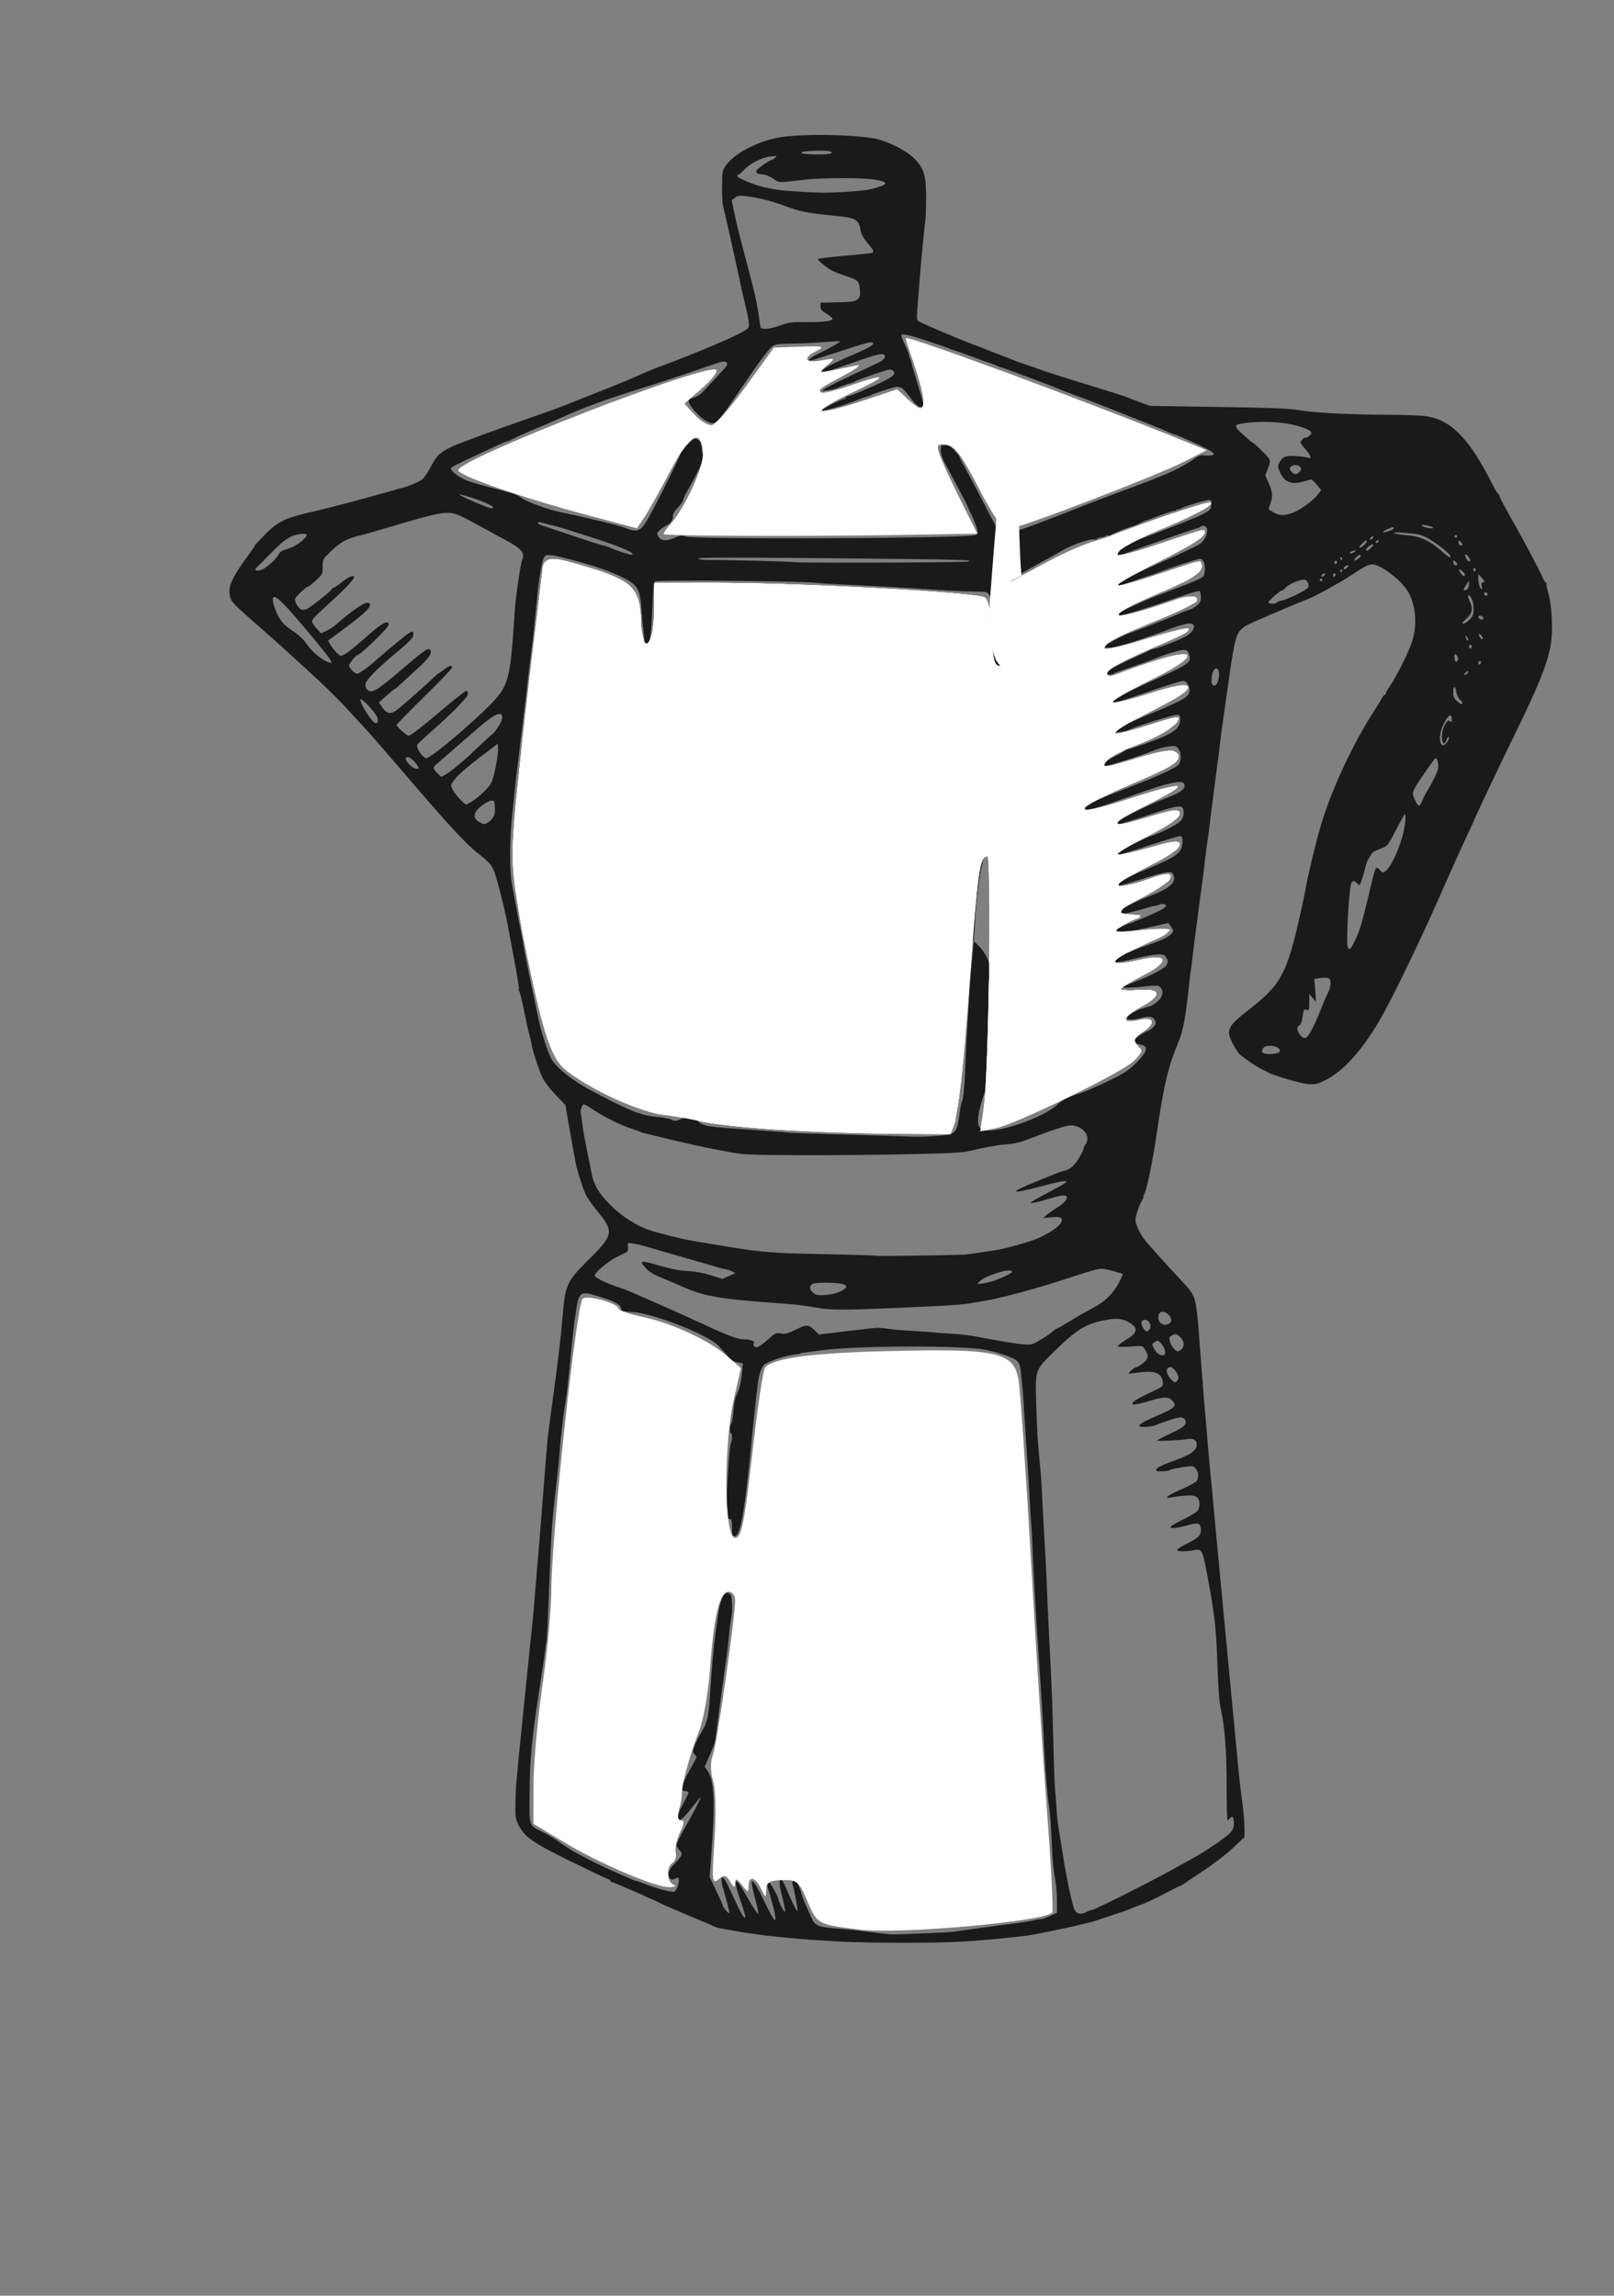 <?xml version="1.0" encoding="UTF-8" standalone="no"?>
<svg
   sodipodi:docname="kaffekanne.svg"
   version="1.1"
   id="Layer_1"
   x="0px"
   y="0px"
   width="100%"
   viewBox="0 0 720 1024"
   enable-background="new 0 0 720 1024"
   xml:space="preserve"
   inkscape:version="1.3.2 (091e20e, 2023-11-25, custom)"
   xmlns:inkscape="http://www.inkscape.org/namespaces/inkscape"
   xmlns:sodipodi="http://sodipodi.sourceforge.net/DTD/sodipodi-0.dtd"
   xmlns="http://www.w3.org/2000/svg"
   xmlns:svg="http://www.w3.org/2000/svg"><rect x="0" y="0" width="720" height="1024" fill="#808080" stroke="none"/><defs
   id="defs10" /><sodipodi:namedview
   id="namedview10"
   pagecolor="#ffffff"
   bordercolor="#000000"
   borderopacity="0.25"
   inkscape:showpageshadow="2"
   inkscape:pageopacity="0.0"
   inkscape:pagecheckerboard="0"
   inkscape:deskcolor="#d1d1d1"
   inkscape:zoom="1.2001953"
   inkscape:cx="564.49146"
   inkscape:cy="612.81693"
   inkscape:window-width="3440"
   inkscape:window-height="1377"
   inkscape:window-x="1912"
   inkscape:window-y="-8"
   inkscape:window-maximized="1"
   inkscape:current-layer="Layer_1" />










<path
   style="fill:#000000;stroke-width:0.295"
   d=""
   id="path24" /><path
   style="fill:#1a1a1a;stroke-width:0.589"
   d="m 375.18,866.053 c -18.843,-0.953 -36.147,-2.68 -46.838,-4.673 -3.402,-0.634 -6.716,-1.234 -7.364,-1.332 -0.648,-0.099 -1.443,-0.334 -1.767,-0.523 -0.324,-0.189 -5.494,-2.391 -11.489,-4.893 -5.995,-2.502 -11.414,-4.825 -12.042,-5.163 -3.092,-1.662 -21.823,-9.892 -22.514,-9.892 -0.436,0 -0.793,-0.247 -0.793,-0.549 0,-0.302 -0.597,-0.73 -1.326,-0.951 -0.729,-0.221 -8.219,-3.783 -16.644,-7.917 -16.804,-8.244 -20.34,-10.714 -23.077,-16.114 -1.377,-2.718 -1.497,-3.539 -1.388,-9.49 0.066,-3.583 0.202,-7.31 0.303,-8.282 0.101,-0.972 0.359,-3.756 0.572,-6.186 0.214,-2.43 0.497,-5.479 0.63,-6.775 0.982,-9.6 4.432,-43.583 4.666,-45.954 0.16,-1.62 0.664,-6.392 1.12,-10.605 0.456,-4.212 0.836,-8.057 0.844,-8.543 0.008,-0.486 0.693,-8.837 1.522,-18.559 0.829,-9.721 1.795,-21.519 2.147,-26.218 0.352,-4.699 0.999,-12.917 1.438,-18.264 0.439,-5.347 0.823,-10.119 0.853,-10.605 0.141,-2.308 0.778,-7.36 2.673,-21.21 2.225,-16.259 3.58,-27.626 4.18,-35.055 1.25,-15.482 1.719,-16.527 11.999,-26.716 10.806,-10.71 11.075,-12.293 3.628,-21.3 -2.009,-2.43 -4.281,-5.639 -5.049,-7.13 -1.368,-2.657 -4.167,-11.469 -4.753,-14.964 -0.163,-0.972 -0.673,-3.756 -1.133,-6.186 -0.46,-2.43 -1.406,-7.733 -2.101,-11.783 l -1.264,-7.364 -4.273,-4.419 c -2.35,-2.43 -4.94,-5.744 -5.754,-7.364 -1.503,-2.989 -4.604,-12.331 -4.987,-15.024 -0.115,-0.81 -0.584,-2.799 -1.041,-4.419 -0.458,-1.62 -1.541,-6.525 -2.408,-10.899 -0.867,-4.375 -1.808,-8.243 -2.092,-8.597 -0.284,-0.354 -0.367,-0.793 -0.184,-0.976 0.183,-0.183 -0.769,-6.124 -2.115,-13.202 -1.346,-7.078 -2.576,-13.665 -2.733,-14.637 -0.865,-5.35 -5.15,-22.482 -6.114,-24.443 -0.241,-0.49 -0.777,-1.616 -1.19,-2.502 -0.414,-0.886 -2.677,-3.085 -5.03,-4.887 -5.963,-4.567 -12.756,-11.826 -31.432,-33.587 -8.889,-10.357 -17.141,-19.892 -18.338,-21.188 -1.197,-1.296 -5.101,-5.542 -8.676,-9.434 -6.291,-6.85 -12.792,-13.108 -26.345,-25.357 -3.564,-3.222 -6.774,-6.123 -7.133,-6.448 -0.359,-0.325 -2.471,-2.181 -4.694,-4.126 -13.482,-11.791 -14.344,-12.659 -15.01,-15.135 -1.19,-4.421 0.584,-8.323 8.99,-19.772 1.249,-1.701 2.146,-3.093 1.993,-3.093 -0.153,0 1.761,-2.077 4.253,-4.616 6.327,-6.446 9.171,-7.749 24.267,-11.115 2.955,-0.659 21.609,-5.569 25.334,-6.667 2.106,-0.622 4.025,-1.15 4.264,-1.175 0.239,-0.025 1.697,-0.443 3.24,-0.93 1.543,-0.487 3.41,-1.012 4.149,-1.167 2.633,-0.553 7.717,-2.677 9.201,-3.844 0.83,-0.653 2.592,-3.269 3.916,-5.813 2.588,-4.974 4.239,-6.478 9.991,-9.099 2.964,-1.351 20.018,-7.619 31.52,-11.585 8.927,-3.078 17.679,-6.245 19.737,-7.141 1.134,-0.494 6.967,-2.825 12.962,-5.18 5.995,-2.355 12.358,-4.925 14.14,-5.711 9.119,-4.024 9.996,-4.395 12.962,-5.493 17.744,-6.568 35.577,-14.14 38.938,-16.533 1.727,-1.23 1.787,-1.414 1.395,-4.265 -0.225,-1.639 -0.913,-4.987 -1.529,-7.439 -0.615,-2.453 -1.254,-5.122 -1.418,-5.932 -1.396,-6.862 -8.019,-36.563 -8.42,-37.758 -0.281,-0.839 -0.485,-4.723 -0.452,-8.631 0.059,-6.984 0.092,-7.151 1.907,-9.669 3.553,-4.93 12.784,-9.951 22.014,-11.975 8.566,-1.878 29.673,-1.89 43.009,-0.026 5.834,0.816 15.159,5.35 18.897,9.188 4.216,4.329 5.22,7.575 5.214,16.863 -0.003,4.148 -0.099,8.337 -0.215,9.309 -0.513,4.317 -2.102,20.412 -2.385,24.156 -0.171,2.268 -0.628,8.06 -1.016,12.871 -0.681,8.447 -0.665,8.77 0.446,9.421 2.273,1.331 19.819,8.739 25.307,10.685 1.62,0.574 4.006,1.503 5.302,2.064 1.296,0.561 3.682,1.489 5.302,2.062 1.62,0.573 4.006,1.504 5.302,2.067 1.296,0.564 3.417,1.355 4.713,1.758 1.296,0.403 4.743,1.61 7.659,2.681 2.916,1.072 12.461,4.114 21.21,6.762 8.749,2.648 16.703,5.166 17.675,5.596 0.972,0.43 3.756,1.505 6.186,2.389 l 4.419,1.606 30.636,0.466 c 23.858,0.363 31.744,0.672 35.644,1.398 6.304,1.174 22.959,2.049 39.768,2.089 7.129,0.017 14.786,0.295 17.016,0.617 11.215,1.621 19.471,10.099 29.728,30.527 1.082,2.155 2.209,4.007 2.504,4.115 0.295,0.108 0.539,0.506 0.543,0.884 0.005,0.587 2.948,6.094 7.451,13.943 3.428,5.976 10.844,20.063 11.708,22.241 0.546,1.377 1.245,2.504 1.553,2.504 0.308,0 0.431,0.208 0.274,0.462 -0.157,0.254 0.245,2.309 0.894,4.566 1.531,5.324 2.058,15.691 1.123,22.083 -1.181,8.08 -5.584,19.151 -16.162,40.642 -2.313,4.699 -5.582,11.459 -7.265,15.024 -1.683,3.564 -4.797,10.138 -6.919,14.608 -2.123,4.47 -3.859,8.25 -3.859,8.4 0,0.15 -1.416,3.254 -3.147,6.897 -1.731,3.643 -5.609,12.191 -8.617,18.996 -6.012,13.599 -7.003,15.819 -8.806,19.737 -9.072,19.711 -18.219,38.168 -22.19,44.776 -7.921,13.181 -15.917,21.89 -23.615,25.72 -3.876,1.928 -4.524,2.073 -7.954,1.774 -3.31,-0.288 -15.24,-3.79 -17.579,-5.159 -0.486,-0.285 -1.731,-0.9 -2.767,-1.367 -1.969,-0.888 -7.872,-4.86 -9.901,-6.663 -0.649,-0.576 -2.069,-2.729 -3.156,-4.784 -3.184,-6.018 -2.354,-7.818 6.913,-14.993 14.704,-11.386 17.159,-15.94 23.257,-43.133 1.163,-5.185 2.243,-10.354 2.4,-11.489 0.507,-3.655 4.317,-19.524 6.486,-27.007 4.626,-15.964 14.351,-36.985 23.909,-51.683 1.462,-2.248 3.031,-4.817 3.487,-5.708 0.456,-0.891 1.049,-1.62 1.319,-1.62 0.269,0 0.49,-0.284 0.49,-0.63 0,-0.347 0.831,-1.838 1.846,-3.313 2.963,-4.306 8.511,-15.441 9.925,-19.917 2.235,-7.077 1.658,-15.474 -1.48,-21.542 -2.459,-4.754 -11.13,-11.825 -15.598,-12.719 -1.866,-0.373 -3.831,0.549 -9.941,4.665 -4.499,3.03 -17.196,10.008 -19.601,10.771 -1.428,0.453 -19.852,8.254 -24.58,10.407 -6.318,2.877 -7.156,4.205 -8.841,14.015 -1.008,5.869 -1.13,6.68 -2.431,16.176 -0.668,4.875 -1.589,11.382 -2.047,14.461 -0.458,3.078 -0.998,7.188 -1.199,9.132 -0.201,1.944 -0.461,4.198 -0.577,5.008 -0.779,5.438 -3.87,29.397 -4.181,32.404 -0.117,1.134 -0.601,4.713 -1.075,7.954 -0.474,3.24 -0.995,7.35 -1.157,9.132 -0.163,1.782 -0.701,6.036 -1.197,9.454 -0.496,3.417 -1.031,7.394 -1.19,8.837 -0.159,1.443 -0.81,6.468 -1.447,11.167 -0.637,4.699 -1.304,9.968 -1.484,11.71 -0.179,1.742 -0.463,3.996 -0.63,5.008 -0.167,1.012 -0.415,2.901 -0.55,4.197 -1.748,16.752 -2.866,23.158 -4.882,27.985 -4.727,11.316 -6.644,19.305 -9.826,40.947 -1.981,13.477 -4.694,26.502 -5.798,27.838 -0.335,0.405 -0.422,0.736 -0.194,0.736 0.228,0 -0.114,0.862 -0.759,1.915 -0.646,1.053 -1.606,3.41 -2.133,5.237 -0.91,3.155 -0.901,3.472 0.179,6.316 0.626,1.647 2.025,4.129 3.109,5.516 1.894,2.422 11.113,12.663 17.29,19.206 4.673,4.95 5.365,6.462 6.193,13.541 0.405,3.466 0.736,6.7 0.736,7.186 -8.3e-4,0.486 0.353,5.258 0.785,10.605 0.433,5.347 0.943,11.975 1.134,14.729 0.191,2.754 0.612,7.924 0.936,11.489 0.714,7.856 0.93,10.39 1.409,16.496 0.203,2.592 0.754,8.558 1.224,13.256 0.47,4.699 0.991,10.266 1.156,12.372 0.166,2.106 0.569,6.481 0.895,9.721 0.326,3.24 0.724,7.35 0.884,9.132 0.16,1.782 1.232,13.182 2.382,25.334 1.15,12.151 2.217,23.419 2.37,25.039 5.176,54.707 5.15,54.44 5.901,59.8 0.865,6.172 1.396,11.898 1.4,15.107 l 0.004,3.618 -5.089,4.817 c -2.946,2.788 -8.715,7.207 -13.698,10.492 -4.735,3.121 -8.742,5.821 -8.904,5.999 -0.162,0.179 -0.586,0.378 -0.943,0.443 -0.357,0.065 -3.538,1.652 -7.07,3.528 -3.532,1.875 -8.012,3.983 -9.956,4.683 -1.944,0.7 -4.528,1.701 -5.741,2.223 -1.214,0.523 -2.274,0.943 -2.357,0.934 -0.083,-0.009 -3.332,1.066 -7.22,2.388 -3.888,1.322 -7.733,2.533 -8.543,2.691 -0.81,0.157 -2.931,0.659 -4.713,1.114 -4.669,1.193 -20.508,4.413 -23.22,4.72 -12.169,1.379 -20.456,2.133 -28.921,2.63 -11.292,0.663 -40.277,0.648 -53.614,-0.026 z m 39.769,-3.792 c 4.699,-0.194 9.339,-0.461 10.31,-0.592 0.972,-0.132 5.478,-0.769 10.015,-1.417 4.537,-0.647 11.695,-1.602 15.907,-2.122 4.212,-0.52 8.618,-1.195 9.789,-1.501 1.172,-0.306 2.63,-0.558 3.24,-0.561 0.61,-0.003 2.502,-0.654 4.203,-1.446 l 3.093,-1.44 v -5.586 c 0,-3.072 -0.397,-7.471 -0.881,-9.775 -0.485,-2.304 -1.018,-7.16 -1.185,-10.791 -0.612,-13.285 -0.926,-17.87 -1.461,-21.33 -0.707,-4.57 -1.704,-16.317 -2.065,-24.333 -0.392,-8.723 -0.865,-17.424 -1.175,-21.622 -0.143,-1.944 -0.414,-6.186 -0.601,-9.427 -0.187,-3.24 -0.595,-9.471 -0.906,-13.845 -0.974,-13.702 -2.279,-36.453 -2.619,-45.66 -0.18,-4.861 -0.449,-9.898 -0.599,-11.194 -0.149,-1.296 -0.411,-5.273 -0.581,-8.837 -0.374,-7.822 -0.845,-15.429 -2.137,-34.466 -0.363,-5.347 -0.658,-10.119 -0.656,-10.605 0.002,-0.486 -0.328,-4.54 -0.734,-9.009 -0.644,-7.096 -0.909,-8.308 -2.094,-9.569 -1.302,-1.386 -6.882,-3.397 -13.781,-4.967 -9.422,-2.144 -58.815,-2.007 -73.985,0.205 -0.81,0.118 -3.064,0.406 -5.008,0.641 -1.944,0.234 -3.717,0.538 -3.94,0.675 -0.223,0.137 -1.549,0.392 -2.946,0.567 -4.257,0.532 -12.083,3.219 -13.314,4.571 -1.36,1.493 -2.277,4.241 -2.784,8.343 -0.2,1.62 -0.463,3.741 -0.585,4.713 -0.266,2.131 -1.352,12.4 -1.745,16.496 -3.442,35.874 -5.324,46.838 -8.039,46.838 -0.979,0 -1.114,-0.466 -1.114,-3.83 0,-2.86 -0.205,-3.83 -0.812,-3.83 -1.962,0 -2.056,-1.314 -1.212,-16.975 0.459,-8.518 1.102,-15.986 1.429,-16.597 0.727,-1.358 0.788,-4.723 0.085,-4.723 -0.695,0 -0.572,-3.733 0.139,-4.22 0.314,-0.215 0.744,-2.734 0.956,-5.597 0.212,-2.863 0.802,-6.001 1.311,-6.974 1.324,-2.527 2.178,-6.026 2.568,-10.51 l 0.338,-3.897 -2.405,-0.385 c -1.865,-0.298 -2.834,-0.918 -4.316,-2.761 -1.051,-1.307 -2.925,-3.403 -4.166,-4.657 -5.036,-5.093 -28.988,-14.451 -38.544,-15.059 -4.065,-0.259 -4.861,-0.474 -4.861,-1.313 0,-2.004 -2.861,-3.504 -11.704,-6.137 -6.272,-1.867 -7.234,-1.125 -8.32,6.423 -0.373,2.592 -0.781,5.376 -0.908,6.186 -0.203,1.302 -2.164,20.101 -2.918,27.989 -0.155,1.618 -0.67,5.328 -1.144,8.244 -0.475,2.916 -1.016,6.893 -1.203,8.837 -0.187,1.944 -0.462,4.33 -0.612,5.302 -0.149,0.972 -0.402,3.756 -0.562,6.186 -0.16,2.43 -0.947,10.119 -1.748,17.086 -1.855,16.128 -1.955,17.601 -3.005,44.589 -0.481,12.372 -0.994,22.845 -1.138,23.272 -0.145,0.427 -0.402,2.102 -0.571,3.723 -0.17,1.62 -0.704,5.464 -1.187,8.543 -4.893,31.188 -5.721,39.293 -5.846,57.213 -0.094,13.407 -0.336,12.759 5.898,15.798 2.141,1.044 5.782,3.301 8.089,5.015 4.806,3.57 15.343,9.071 27.026,14.108 1.215,0.524 3.111,1.35 4.213,1.836 1.102,0.486 2.208,0.884 2.458,0.884 0.25,0 2.065,0.644 4.035,1.431 5.721,2.287 12.281,3.885 13.112,3.195 0.995,-0.826 2.137,-4.488 1.73,-5.548 -0.269,-0.701 -0.554,-0.736 -1.449,-0.177 -1.716,1.071 -3.037,0.236 -3.037,-1.919 0,-1.444 0.679,-2.595 2.946,-4.991 3.254,-3.441 3.504,-4.265 1.767,-5.837 -0.648,-0.587 -1.178,-1.594 -1.178,-2.239 0,-0.645 1.688,-4.117 3.751,-7.715 2.063,-3.598 4.595,-8.266 5.625,-10.372 1.796,-3.671 1.811,-3.757 0.349,-2.062 -0.839,0.972 -2.862,3.439 -4.496,5.483 -1.634,2.043 -3.28,3.613 -3.659,3.489 -1.44,-0.474 -0.979,-2.94 1.333,-7.13 1.319,-2.389 2.398,-4.642 2.398,-5.007 0,-0.365 -0.663,-0.664 -1.473,-0.664 -2.361,0 -1.871,-2.462 1.767,-8.888 1.782,-3.148 3.24,-5.927 3.24,-6.177 0,-0.25 -0.401,-0.897 -0.891,-1.438 -0.795,-0.878 -0.792,-1.263 0.024,-3.581 0.503,-1.429 1.988,-4.375 3.299,-6.548 2.55,-4.224 3.013,-6.385 3.704,-17.259 0.697,-10.979 1.592,-20.822 2.438,-26.807 0.481,-3.402 1.003,-7.114 1.162,-8.248 1.077,-7.716 3.343,-11.241 5.532,-8.604 0.658,0.793 0.947,7.065 0.438,9.488 -0.456,2.165 -0.947,5.856 -1.293,9.721 -0.189,2.106 -0.455,4.625 -0.591,5.597 -1.69,12.08 -4.387,31.931 -4.681,34.466 -0.81,6.971 -0.741,6.716 -3.505,12.962 l -1.956,4.419 1.177,1.663 c 3.249,4.591 3.633,14.292 1.593,40.317 l -0.566,7.22 2.95,6.116 c 1.622,3.364 2.951,6.345 2.953,6.625 0.005,0.841 2.899,4.107 2.922,3.297 0.019,-0.686 -1.423,-6.308 -2.906,-11.327 -0.334,-1.132 -0.608,-2.689 -0.608,-3.46 0,-1.158 0.149,-1.278 0.854,-0.693 0.878,0.729 1.326,1.597 5.824,11.295 2.509,5.41 3.927,7.448 3.927,5.644 0,-0.456 -1.037,-3.825 -2.305,-7.486 -2.36,-6.816 -2.596,-9.633 -0.601,-7.168 0.563,0.695 2.254,3.453 3.759,6.13 1.505,2.677 3.272,5.529 3.927,6.339 l 1.191,1.473 -0.282,-1.767 c -0.155,-0.972 -0.831,-3.756 -1.503,-6.186 -2.73,-9.878 -1.02,-9.051 4.341,2.098 2.059,4.282 4.067,7.986 4.463,8.231 1.034,0.639 0.341,-3.404 -1.811,-10.572 -1.86,-6.194 -2.109,-7.705 -1.177,-7.129 0.855,0.528 4.726,7.302 4.726,8.269 0,0.967 2.251,5.449 2.955,5.884 0.439,0.271 -0.436,-4.186 -1.794,-9.138 -0.311,-1.134 -0.567,-2.956 -0.569,-4.049 -0.005,-2.85 1.179,-1.642 3.246,3.311 2.232,5.349 4.435,9.748 4.733,9.449 0.292,-0.292 -1.791,-11.285 -2.292,-12.095 -0.192,-0.311 0.005,-1.052 0.439,-1.645 0.724,-0.99 0.897,-0.839 2.093,1.828 0.717,1.599 1.413,3.467 1.545,4.15 0.233,1.203 1.238,3.653 4.129,10.072 2.079,4.616 2.478,4.77 14.972,5.793 2.106,0.172 4.492,0.408 5.302,0.523 1.489,0.212 11.178,1.358 14.434,1.707 1.782,0.191 3.018,0.159 18.56,-0.483 z m 69.734,-9.432 c 0.928,-0.484 2.025,-0.88 2.437,-0.88 1.003,0 24.565,-11.78 34.171,-17.084 4.212,-2.326 9.117,-5.029 10.899,-6.008 5.495,-3.017 14.336,-9.016 16.349,-11.094 1.55,-1.6 1.915,-2.454 1.915,-4.481 0,-2.768 -0.66,-3.614 -1.773,-2.273 -0.4,0.483 -0.9,0.877 -1.11,0.877 -0.21,0 -0.378,-7.092 -0.373,-15.76 0.008,-15.125 -0.812,-25.747 -2.627,-34.024 -0.685,-3.124 -1.094,-8.611 -1.494,-20.031 -0.533,-15.227 -1.202,-21.485 -3.811,-35.644 -2.97,-16.119 -2.718,-15.589 -7.076,-14.891 -3.787,0.607 -6.728,0.552 -7.07,-0.132 -0.162,-0.324 1.603,-1.517 3.922,-2.651 5.432,-2.656 6.683,-3.818 6.683,-6.205 0,-3.05 -1.137,-3.54 -5.45,-2.349 -5.155,1.424 -8.101,1.762 -8.101,0.929 0,-0.374 2.518,-1.88 5.596,-3.348 3.078,-1.468 5.994,-3.237 6.481,-3.932 1.256,-1.793 1.116,-4.734 -0.287,-6.003 -1.19,-1.077 -4.249,-1.058 -11.495,0.07 -2.099,0.327 -2.26,0.27 -1.473,-0.521 0.486,-0.488 3.477,-2.012 6.646,-3.386 3.169,-1.374 6.019,-2.979 6.333,-3.566 0.894,-1.67 0.675,-3.833 -0.541,-5.334 -1.094,-1.351 -1.191,-1.362 -5.965,-0.666 -2.669,0.389 -5.151,0.933 -5.516,1.209 -0.998,0.755 -6.26,0.896 -6.26,0.168 0,-0.996 2.284,-2.211 7.954,-4.234 7.138,-2.546 9.962,-4.443 10.197,-6.85 0.211,-2.154 -1.281,-3.312 -3.7,-2.873 -2.985,0.541 -13.862,1.086 -13.862,0.694 0,-0.222 2.745,-1.685 6.099,-3.252 6.196,-2.893 7.345,-4.038 6.167,-6.143 -0.298,-0.532 -1.145,-0.967 -1.882,-0.967 -1.296,0 -8.862,2.389 -11.267,3.558 -0.648,0.315 -2.504,0.637 -4.124,0.717 -5.218,0.255 -3.75,-1.265 4.713,-4.883 8.282,-3.54 9.269,-4.557 6.812,-7.014 -1.543,-1.543 -3.949,-1.547 -8.874,-0.013 -2.106,0.656 -4.97,1.417 -6.363,1.692 -4.148,0.819 -2.887,-0.988 2.534,-3.629 2.592,-1.263 5.641,-2.751 6.775,-3.306 1.622,-0.794 2.03,-1.319 1.913,-2.461 -0.442,-4.318 -3.246,-5.61 -10.21,-4.706 -2.403,0.312 -4.632,0.575 -4.953,0.585 -0.321,0.01 0.132,-0.645 1.005,-1.455 0.874,-0.81 1.937,-1.473 2.364,-1.473 0.426,0 1.783,-0.831 3.016,-1.847 2.419,-1.994 2.538,-3.3 0.576,-6.33 -0.884,-1.365 -1.052,-1.391 -6.441,-0.995 -3.263,0.239 -5.534,0.184 -5.534,-0.135 0,-0.298 1.59,-1.522 3.533,-2.722 5.409,-3.339 5.825,-5.348 1.63,-7.878 -2.693,-1.624 -5.519,-1.999 -9.603,-1.276 -9.668,1.713 -13.484,3.998 -24.193,14.484 -8.348,8.174 -8.219,7.766 -7.676,24.279 0.409,12.441 0.534,14.44 1.61,25.723 0.34,3.564 0.622,6.878 0.626,7.364 0.01,1.032 1.556,29.456 1.955,35.939 0.149,2.43 0.42,8.528 0.601,13.551 0.181,5.023 0.702,16.025 1.157,24.45 0.871,16.13 1.311,27.917 1.803,48.311 0.164,6.805 0.424,13.565 0.577,15.024 0.154,1.458 0.43,5.037 0.614,7.954 0.363,5.761 0.505,6.926 1.759,14.434 0.46,2.754 0.986,6.068 1.169,7.364 0.626,4.429 2.709,15.314 3.495,18.264 0.432,1.62 0.946,3.656 1.144,4.525 0.737,3.239 2.814,4.138 5.875,2.541 z M 525.708,614.593 c -0.004,-1.673 -2.274,-4.788 -3.489,-4.788 -2.418,0 -2.288,2.802 0.259,5.55 1.228,1.325 1.669,1.495 2.371,0.913 0.474,-0.393 0.861,-1.147 0.86,-1.674 z m -5.889,-11.433 c 0,-1.814 -2.283,-5.095 -3.57,-5.13 -0.181,-0.005 -0.811,0.343 -1.4,0.774 -0.921,0.673 -0.967,0.983 -0.331,2.209 1.241,2.393 2.472,3.488 3.92,3.488 1.045,0 1.382,-0.327 1.382,-1.342 z m 7.322,-1.351 c 1.355,-1.355 1.131,-3.636 -0.52,-5.287 -1.615,-1.615 -2.214,-1.736 -3.958,-0.803 -0.962,0.515 -1.129,1.01 -0.836,2.476 0.396,1.98 2.454,4.54 3.649,4.54 0.406,0 1.156,-0.417 1.665,-0.926 z M 339.899,599.675 c 0.935,-0.711 2.716,-2.189 3.959,-3.284 2.012,-1.773 2.511,-1.949 4.565,-1.602 1.927,0.325 3.016,0.038 6.625,-1.744 4.781,-2.363 5.525,-2.326 8.448,0.416 l 1.866,1.75 6.088,-0.691 c 3.348,-0.38 6.751,-0.788 7.561,-0.906 0.81,-0.118 3.064,-0.375 5.008,-0.571 1.944,-0.196 4.606,-0.503 5.915,-0.683 1.309,-0.18 3.96,-0.054 5.892,0.28 1.931,0.334 6.56,0.762 10.287,0.951 3.726,0.19 7.836,0.466 9.132,0.615 1.296,0.149 4.875,0.43 7.954,0.625 7.661,0.485 7.825,0.508 19.148,2.624 5.509,1.029 11.803,2.008 13.986,2.174 3.825,0.291 4.117,0.215 7.954,-2.076 2.191,-1.308 4.568,-2.93 5.284,-3.606 0.716,-0.675 1.511,-1.236 1.767,-1.247 0.257,-0.01 2.985,-1.572 6.064,-3.471 3.078,-1.899 7.56,-4.466 9.959,-5.705 5.373,-2.774 9.177,-6.437 11.754,-11.319 1.081,-2.048 1.87,-3.82 1.753,-3.937 -0.117,-0.117 -2.28,-0.767 -4.807,-1.444 -5.324,-1.427 -4.545,-1.557 -19.249,3.221 -16.357,5.315 -32.108,9.492 -40.063,10.623 -1.134,0.161 -3.52,0.551 -5.302,0.866 -1.782,0.315 -8.808,0.83 -15.613,1.144 -39.982,1.848 -44.286,1.889 -52.141,0.506 -5.578,-0.983 -9.029,-1.367 -17.969,-2 -24.1,-1.707 -31.474,-2.974 -40.652,-6.983 -3.888,-1.699 -8.853,-3.822 -11.033,-4.717 -2.663,-1.094 -4.686,-2.429 -6.167,-4.068 -2.935,-3.249 -2.062,-3.35 6.71,-0.778 4.784,1.403 8.608,2.126 12.256,2.318 3.506,0.185 7.017,0.827 10.363,1.897 l 5.061,1.618 2.893,-1.29 2.893,-1.29 -1.494,-0.794 c -0.822,-0.437 -2.28,-0.906 -3.24,-1.042 -0.96,-0.137 -2.144,-0.41 -2.63,-0.609 -0.486,-0.198 -6.584,-1.979 -13.551,-3.957 -6.967,-1.978 -14.351,-4.111 -16.409,-4.74 -4.223,-1.291 -6,-1.726 -8.825,-2.161 -1.911,-0.294 -1.957,-0.252 -1.767,1.607 0.128,1.253 -0.109,2.069 -0.689,2.375 -0.486,0.256 -2.398,1.19 -4.249,2.075 -3.748,1.793 -9.89,6.947 -9.89,8.299 0,0.918 4.983,3.375 10.605,5.228 1.782,0.588 4.301,1.539 5.597,2.114 1.296,0.575 6.599,2.895 11.783,5.156 5.185,2.261 13.536,6.015 18.559,8.343 13.71,6.354 17.181,7.649 20.499,7.649 2.694,0 4.781,1.036 3.887,1.93 -0.511,0.511 0.305,1.605 1.198,1.605 0.423,0 1.534,-0.582 2.469,-1.293 z m 172.844,-6.653 c 0.985,-1.186 0.282,-3.67 -1.168,-4.131 -2.359,-0.749 -3.146,1.267 -1.443,3.697 1.077,1.537 1.621,1.627 2.611,0.433 z m 9.06,-2.824 c 2.324,-1.699 -1.808,-6.308 -4.239,-4.728 -1.257,0.817 -1.079,3.741 0.289,4.741 1.294,0.946 2.645,0.941 3.95,-0.013 z M 374.886,576.053 c 5.051,-2.482 2.724,-3.851 -6.667,-3.92 -2.533,-0.019 -5.118,0.24 -5.744,0.576 -1.58,0.846 -1.424,2.616 0.355,4.015 1.255,0.987 2.128,1.132 5.45,0.904 2.407,-0.165 4.993,-0.782 6.607,-1.574 z m 69.305,-5.075 c 4.113,-1.534 7.285,-3.145 7.285,-3.702 0,-2.079 -12.445,1.776 -14.767,4.574 -0.784,0.944 -0.651,0.987 1.886,0.606 1.501,-0.225 4.019,-0.89 5.596,-1.478 z m -13.924,-11.342 c 0.486,-0.016 3.402,-0.415 6.481,-0.885 3.078,-0.47 6.525,-0.996 7.659,-1.167 4.671,-0.707 15.647,-3.852 19.226,-5.509 5.094,-2.358 8.976,-5.084 9.794,-6.878 0.941,-2.064 -0.22,-2.628 -4.57,-2.219 l -3.535,0.333 1.59,-1.365 c 0.874,-0.751 3.036,-2.264 4.803,-3.362 2.996,-1.861 4.892,-4.196 4.074,-5.014 -0.698,-0.698 -2.993,-0.325 -8.927,1.451 -3.316,0.992 -6.478,1.708 -7.026,1.592 -0.556,-0.119 3.038,-2.282 8.136,-4.897 11.072,-5.68 10.418,-6.229 -3.171,-2.659 -14.522,3.814 -15.325,3.18 -2.548,-2.012 4.469,-1.816 8.844,-3.597 9.721,-3.957 0.877,-0.36 2.073,-0.748 2.658,-0.861 2.536,-0.491 4.578,-2.183 6.548,-5.426 1.161,-1.911 2.119,-3.838 2.13,-4.282 0.01,-0.444 0.408,-1.321 0.884,-1.95 2.691,-3.558 -1.111,-8.578 -6.496,-8.578 -2.07,0 -8.211,1.987 -18.856,6.1 -3.898,1.506 -6.55,2.126 -10.016,2.34 -2.592,0.16 -8.16,1.096 -12.372,2.08 -7.57,1.768 -7.935,1.795 -31.52,2.328 -13.124,0.297 -34.864,0.491 -48.311,0.432 -22.181,-0.097 -25.052,-0.223 -30.931,-1.352 -3.564,-0.685 -7.276,-1.385 -8.248,-1.556 -3.074,-0.54 -15.041,-3.247 -22.683,-5.132 -4.05,-0.999 -7.63,-1.865 -7.954,-1.925 -0.324,-0.06 -0.854,-0.265 -1.178,-0.456 -0.324,-0.191 -2.047,-0.814 -3.83,-1.385 -4.686,-1.501 -12.046,-5.115 -16.731,-8.213 -2.235,-1.479 -4.297,-2.688 -4.581,-2.688 -0.733,0 -1.75,2.917 -1.413,4.055 0.155,0.524 0.454,2.544 0.665,4.488 0.21,1.944 1.168,7.379 2.128,12.078 0.96,4.699 1.865,9.206 2.01,10.016 0.999,5.556 3.843,10.093 9.765,15.576 4.672,4.326 10.069,7.711 15.473,9.706 3.459,1.277 15.825,4.394 19.785,4.987 1.134,0.17 7.497,1.229 14.14,2.354 6.643,1.125 14.199,2.204 16.791,2.398 2.592,0.194 6.171,0.474 7.954,0.622 1.782,0.149 12.122,0.438 22.977,0.642 10.855,0.204 19.869,0.503 20.031,0.665 0.216,0.215 28.987,-0.16 39.474,-0.514 z m -6.035,-53.846 c 2.31,-0.961 2.968,-2.494 3.782,-8.809 0.334,-2.592 0.822,-5.137 1.085,-5.654 0.688,-1.356 1.102,-5.544 1.51,-15.261 0.197,-4.699 0.469,-10.399 0.604,-12.667 0.135,-2.268 0.522,-8.764 0.86,-14.434 0.662,-11.122 0.97,-15.301 1.431,-19.442 0.162,-1.458 0.426,-4.375 0.586,-6.481 0.16,-2.106 0.421,-5.553 0.582,-7.659 0.16,-2.106 0.439,-6.216 0.62,-9.132 0.36,-5.815 1.729,-16.278 2.572,-19.654 0.294,-1.18 0.7,-2.874 0.9,-3.765 0.458,-2.033 -116.605,-2.079 -115.855,-0.106 0.356,0.937 118.576,19.853 118.607,49.637 l 0.051,48.122 -2.385,6.972 c -2.958,8.646 -3.599,13.269 -2.147,15.485 0.995,1.519 1.152,1.555 5.545,1.254 7.972,-0.546 23.734,-6.623 28.575,-11.017 2.89,-2.623 4.625,-3.54 10.076,-5.328 5.234,-1.717 17.618,-7.546 21.051,-9.907 3.625,-2.494 7.923,-6.966 8.622,-8.97 0.705,-2.021 0.124,-2.644 -3.013,-3.23 -1.249,-0.233 -2.209,-0.756 -2.209,-1.203 0,-0.854 4.233,-3.978 6.24,-4.605 0.678,-0.212 1.848,-1.041 2.601,-1.842 1.16,-1.234 1.269,-1.676 0.716,-2.89 -0.809,-1.777 -2.513,-2.076 -6.317,-1.109 -6.411,1.63 -8.321,0.29 -3.461,-2.427 1.499,-0.838 2.94,-1.523 3.202,-1.523 0.262,0 1.223,-0.284 2.135,-0.631 0.912,-0.347 1.728,-0.607 1.812,-0.577 0.579,0.201 3.79,-1.991 4.802,-3.279 1.488,-1.892 1.579,-3.919 0.235,-5.263 -0.826,-0.826 -1.655,-0.927 -4.861,-0.593 -8.394,0.875 -11.957,1.027 -11.628,0.494 0.185,-0.3 2.273,-1.286 4.639,-2.192 8.073,-3.09 13.75,-6.086 14.622,-7.715 0.718,-1.342 0.71,-1.756 -0.065,-3.121 -0.783,-1.38 -1.252,-1.571 -3.807,-1.548 -1.602,0.014 -6.519,0.92 -10.926,2.012 -8.003,1.984 -11.109,2.092 -9.325,0.327 0.765,-0.757 11.563,-5.164 17.338,-7.076 5.952,-1.97 9.741,-4.253 9.708,-5.849 -0.007,-0.349 -0.496,-1.262 -1.086,-2.029 l -1.073,-1.395 -8.488,1.902 c -9.531,2.136 -14.919,2.805 -15.465,1.921 -0.301,-0.488 5.694,-3.685 6.91,-3.685 0.206,0 1.498,-0.497 2.872,-1.103 1.374,-0.607 4.538,-1.962 7.032,-3.011 2.494,-1.049 4.965,-2.385 5.493,-2.967 0.891,-0.985 0.874,-1.086 -0.24,-1.44 -0.659,-0.209 -1.739,-0.091 -2.4,0.262 -0.66,0.353 -1.201,0.527 -1.201,0.385 0,-0.142 -1.259,0.13 -2.799,0.604 -4.814,1.483 -13.669,3.736 -14.68,3.736 -3.088,0 5.979,-5.36 14.443,-8.537 8.57,-3.217 11.803,-5.814 11.037,-8.864 -0.704,-2.807 -1.849,-2.692 -15.444,1.544 -8.338,2.598 -11.41,3.26 -11.41,2.458 0,-0.56 7.206,-4.099 14.729,-7.233 13.782,-5.743 15.907,-7.39 15.907,-12.331 0,-1.987 -0.195,-2.386 -1.17,-2.386 -0.643,0 -6.801,1.856 -13.685,4.124 -6.883,2.268 -12.885,4.124 -13.337,4.124 -2.769,0 7.497,-5.879 14.935,-8.552 4.924,-1.77 10.777,-4.822 12.444,-6.489 1.59,-1.59 1.917,-5.008 0.584,-6.114 -1.117,-0.927 -4.007,-0.225 -16.794,4.08 -5.756,1.938 -11.074,3.524 -11.817,3.524 -1.193,0 -1.257,-0.116 -0.543,-0.989 0.884,-1.081 15.298,-8.135 20.638,-10.099 7.948,-2.924 10.394,-4.673 9.563,-6.838 -0.806,-2.101 -7.183,-0.674 -23.796,5.324 -13.769,4.972 -20.116,6.861 -20.788,6.19 -0.664,-0.664 2.492,-2.976 6.354,-4.655 1.62,-0.704 8.116,-3.28 14.434,-5.724 6.319,-2.444 13.742,-5.565 16.496,-6.935 4.564,-2.271 5.055,-2.683 5.542,-4.652 0.608,-2.461 -0.338,-5.49 -1.992,-6.375 -1.033,-0.553 -6.314,0.423 -9.737,1.799 -7.066,2.841 -21.88,7.429 -22.387,6.934 -0.777,-0.759 1.341,-2.47 5.89,-4.757 1.945,-0.978 3.732,-2.076 3.97,-2.439 0.238,-0.363 0.437,-0.473 0.442,-0.244 0.005,0.229 3.389,-0.781 7.521,-2.245 13.002,-4.607 16.049,-6.651 16.253,-10.9 0.081,-1.679 -0.124,-2.032 -1.273,-2.194 -1.294,-0.183 -16.282,4.362 -20.724,6.285 -2.526,1.093 -2.937,1.183 -7.364,1.603 -2.389,0.227 -3.248,0.15 -2.651,-0.236 0.486,-0.315 6.849,-3.085 14.14,-6.157 17.204,-7.248 19.833,-8.523 21.221,-10.287 1.31,-1.665 1.076,-3.888 -0.594,-5.648 -0.997,-1.05 -1.209,-1.027 -6.851,0.756 -3.202,1.012 -6.22,2 -6.706,2.196 -0.486,0.196 -5.472,1.889 -11.08,3.763 -15.469,5.169 -12.441,2.464 7.251,-6.479 19.476,-8.845 19.766,-9.045 18.529,-12.793 -0.546,-1.653 -0.936,-1.972 -2.416,-1.972 -1.689,0 -8.856,2.172 -12.578,3.812 -0.972,0.428 -5.479,2.041 -10.016,3.584 -4.537,1.543 -8.381,2.962 -8.543,3.154 -0.478,0.567 -3.535,0.618 -3.535,0.059 0,-0.973 3.541,-3.027 11.302,-6.555 4.283,-1.947 8.066,-3.714 8.406,-3.927 0.34,-0.213 1.095,-0.461 1.676,-0.551 2.091,-0.326 12.494,-4.46 14.654,-5.824 3.827,-2.416 4.497,-5.534 1.19,-5.534 -1.566,0 -7.07,1.625 -9.832,2.903 -0.648,0.3 -6.022,2.179 -11.941,4.176 -10.278,3.468 -15.452,4.512 -16.002,3.231 -0.218,-0.506 9.082,-5.53 11.269,-6.087 1.542,-0.393 17.954,-6.796 21.388,-8.344 1.944,-0.877 4.244,-1.766 5.11,-1.977 0.866,-0.211 2.391,-1.069 3.388,-1.908 1.46,-1.228 1.813,-1.978 1.813,-3.848 0,-1.316 -0.319,-2.444 -0.736,-2.603 -0.405,-0.154 -3.785,0.787 -7.512,2.091 -14.37,5.03 -26.705,8.877 -29.35,9.153 l -2.759,0.288 3.864,-1.925 c 5.599,-2.789 12.613,-5.904 17.346,-7.702 16.761,-6.368 19.792,-7.659 20.328,-8.661 0.765,-1.43 0.753,-5.067 -0.023,-6.516 -0.335,-0.627 -1.065,-1.136 -1.62,-1.132 -0.985,0.007 -14.574,4.452 -18.096,5.918 -0.972,0.405 -2.033,0.8 -2.357,0.879 -0.324,0.079 -4.135,1.363 -8.468,2.855 -8.404,2.893 -10.677,3.358 -8.617,1.762 1.949,-1.51 8.118,-4.488 22.385,-10.806 7.451,-3.299 14.389,-6.641 15.418,-7.425 2.046,-1.561 3.445,-4.863 2.852,-6.732 -0.372,-1.173 -2.043,-1.603 -2.9,-0.746 -0.243,0.243 -0.619,0.455 -0.835,0.471 -1.131,0.083 -34.939,12.04 -35.742,12.641 -0.324,0.242 -1.111,0.25 -1.75,0.018 -1.015,-0.369 -0.829,-0.632 1.473,-2.089 1.448,-0.917 3.565,-2.278 4.704,-3.024 1.139,-0.746 3.525,-1.874 5.302,-2.506 5.841,-2.076 23.197,-8.921 26.504,-10.452 1.782,-0.825 3.704,-1.915 4.271,-2.421 1.127,-1.007 1.397,-3.977 0.417,-4.583 -0.669,-0.413 -12.181,3.014 -13.378,3.983 -0.405,0.328 -0.736,0.398 -0.736,0.157 0,-0.241 -0.398,-0.109 -0.884,0.295 -0.486,0.403 -0.884,0.587 -0.884,0.408 0,-0.28 -4.73,1.329 -10.899,3.707 -0.972,0.375 -1.9,0.687 -2.062,0.694 -0.162,0.007 -0.957,0.365 -1.767,0.796 -1.353,0.72 -3.41,1.576 -4.124,1.716 -1.428,0.28 -9.502,3.519 -9.743,3.909 -0.171,0.276 -0.7,0.353 -1.176,0.171 -0.476,-0.183 -0.865,-0.105 -0.866,0.173 -6.4e-4,0.278 -0.86,0.566 -1.911,0.64 -1.05,0.074 -2,0.407 -2.111,0.74 -0.111,0.333 -0.434,0.462 -0.718,0.286 -1.258,-0.777 -10.041,2.13 -14.759,4.885 -2.723,1.59 -7.337,4.173 -10.253,5.739 -2.916,1.566 -7.622,4.277 -10.458,6.024 l -5.155,3.176 0.011,6.592 c 0.006,3.626 0.273,11.313 0.593,17.082 0.4,7.219 0.39,10.847 -0.032,11.636 -0.813,1.519 -4.39,1.602 -4.978,0.116 -0.224,-0.567 -0.627,-7.646 -0.896,-15.73 -0.567,-17.059 -0.206,-16.186 -6.742,-16.31 -5.605,-0.106 -11.965,-0.382 -17.365,-0.753 -12.42,-0.854 -30.54,-1.878 -43.353,-2.45 -4.861,-0.217 -9.368,-0.498 -10.016,-0.626 -4.378,-0.861 -72.224,-1.54 -73.033,-0.731 -0.599,0.6 -0.78,2.621 -1.18,13.181 -0.406,10.746 -1.02,14.434 -2.401,14.434 -0.474,0 -0.861,-0.113 -0.861,-0.252 0,-0.139 -0.255,-2.193 -0.567,-4.566 -0.312,-2.373 -0.713,-6.684 -0.891,-9.581 -0.573,-9.322 -1.651,-11.442 -7.319,-14.392 -5.816,-3.027 -11.886,-5.213 -22.248,-8.014 -11.816,-3.193 -13.363,-3.308 -14.226,-1.049 -0.792,2.074 -2.356,11.177 -2.707,15.76 -0.149,1.944 -0.538,5.921 -0.864,8.837 -0.326,2.916 -0.59,5.7 -0.588,6.186 0.003,0.486 -0.659,6.054 -1.47,12.372 -0.811,6.319 -1.61,12.947 -1.776,14.729 -0.166,1.782 -0.707,6.422 -1.203,10.31 -0.496,3.888 -1.024,8.263 -1.175,9.721 -0.151,1.458 -0.811,6.893 -1.467,12.078 -0.656,5.185 -1.326,10.885 -1.487,12.667 -0.161,1.782 -0.72,7.217 -1.242,12.078 -1.208,11.254 -1.215,25.052 -0.015,30.931 0.496,2.43 1.046,5.378 1.223,6.55 0.177,1.172 1.129,6.21 2.116,11.194 0.987,4.984 1.925,9.992 2.083,11.129 0.158,1.137 1.464,7.632 2.902,14.434 1.438,6.802 2.765,13.163 2.95,14.135 1.467,7.739 4.911,18.359 6.827,21.05 2.701,3.793 9.221,8.884 16.112,12.582 17.625,9.457 23.237,11.754 30.065,12.307 2.897,0.235 6.004,0.808 6.905,1.274 1.475,0.763 1.909,0.727 4.352,-0.353 3.58,-1.584 5.011,-1.514 6.732,0.329 2.929,3.136 2.43,3.054 30.592,4.982 5.347,0.366 10.355,0.763 11.129,0.883 0.774,0.12 12.307,0.504 25.628,0.855 13.321,0.35 25.546,0.725 27.166,0.832 5.444,0.36 17.058,-0.346 19.004,-1.155 z m 146.727,-36.901 c 0.404,-2.123 -5.51,-3.355 -7.337,-1.528 -0.532,0.532 -0.792,1.379 -0.588,1.913 0.54,1.406 7.649,1.061 7.924,-0.385 z m 12.918,-7.404 c 1.457,-2.152 3.811,-7.151 5.756,-12.225 0.869,-2.268 2.064,-5.052 2.654,-6.186 1.474,-2.831 1.722,-5.875 0.54,-6.634 -0.548,-0.353 -2.075,-0.428 -3.71,-0.183 l -2.778,0.417 0.377,5.115 0.377,5.115 -1.506,-1.767 -1.506,-1.767 -0.021,3.722 c -0.019,3.428 -0.113,3.693 -1.18,3.354 -1.222,-0.388 -1.313,-0.19 -2.064,4.503 -0.19,1.184 -0.735,2.302 -1.212,2.485 -1.232,0.473 -1.074,2.305 0.353,4.12 1.556,1.978 2.546,1.961 3.92,-0.068 z m 20.649,-42.103 c 1.984,-4.043 3.319,-8.493 6.058,-20.201 3.152,-13.467 3.017,-13.181 5.132,-10.911 0.984,1.057 1.205,1.084 2.339,0.289 3.155,-2.21 8.155,-14.669 8.803,-21.937 0.206,-2.306 0.134,-3.767 -0.17,-3.488 -0.288,0.265 -2.137,3.578 -4.107,7.364 -3.51,6.743 -3.642,6.905 -6.468,7.954 -1.587,0.589 -3.241,1.367 -3.677,1.729 -0.933,0.774 -2.98,4.652 -3.254,6.163 -0.486,2.683 -2.366,8.419 -2.76,8.419 -0.242,0 -0.769,-0.398 -1.173,-0.884 -1.062,-1.279 -2.18,-1.085 -2.55,0.442 -1.077,4.449 -2.237,26.079 -1.502,28.021 0.694,1.834 1.197,1.387 3.33,-2.959 z M 217.926,366.689 c 0.815,-0.534 1.833,-1.661 2.261,-2.504 0.694,-1.367 0.765,-2.368 0.432,-6.099 -0.148,-1.649 -2.32,-1.226 -5.432,1.058 -4.1,3.01 -4.56,5.812 -1.248,7.61 2.025,1.099 2.213,1.096 3.987,-0.066 z m 416.529,-9.486 c 0.477,-1.215 1.123,-2.607 1.434,-3.093 2.604,-4.062 5.297,-9.456 5.592,-11.197 0.196,-1.162 0.071,-2.863 -0.278,-3.78 -0.631,-1.659 -0.66,-1.631 -5.353,5.196 -6.258,9.103 -6.187,8.919 -4.736,12.302 0.656,1.53 1.481,2.782 1.833,2.782 0.352,0 1.031,-0.994 1.508,-2.209 z m -423.585,0.091 c 3.124,-2.085 7.211,-6.076 8.253,-8.059 1.209,-2.301 3.264,-12.543 3.053,-15.214 l -0.177,-2.229 -3.29,2.469 c -9.665,7.254 -14.074,10.989 -16.091,13.635 -1.486,1.948 -1.578,2.331 -0.934,3.884 0.809,1.952 5.349,7.044 6.282,7.044 0.337,0 1.644,-0.688 2.905,-1.529 z m -11.194,-12.379 c 3.169,-2.124 8.535,-6.727 13.795,-11.833 2.439,-2.367 4.995,-4.698 5.682,-5.179 1.821,-1.276 4.908,-6.175 4.908,-7.79 0,-3.182 -3.257,-1.844 -10.329,4.244 -2.861,2.463 -15.714,13.625 -19.276,16.74 -0.567,0.496 -1.031,1.16 -1.031,1.475 0,0.655 2.962,3.878 3.563,3.878 0.218,0 1.428,-0.691 2.688,-1.536 z m -13.622,-3.619 c -1.949,-3.08 -5.002,-4.76 -5.002,-2.753 0,1.375 3.247,4.373 4.736,4.373 1.265,0 1.27,-0.034 0.266,-1.62 z m 9.209,-6.347 c 6.439,-4.878 19.197,-16.131 23.889,-21.07 7.898,-8.315 8.511,-10.746 10.492,-41.661 0.378,-5.892 2.651,-21.352 3.347,-22.76 1.314,-2.658 -0.529,-4.855 -6.951,-8.282 -2.314,-1.235 -8.279,-4.478 -13.256,-7.205 -7.594,-4.163 -9.569,-4.998 -12.289,-5.2 -3.529,-0.261 -8.759,0.977 -26.807,6.346 -5.509,1.639 -10.516,3.093 -11.128,3.231 -7.56,1.709 -10.313,3.099 -14.94,7.541 -3.674,3.528 -3.685,3.548 -3.685,6.892 0,3.274 -0.071,3.419 -2.973,6.093 -1.635,1.506 -3.189,2.739 -3.452,2.739 -0.904,0 -5.947,4.814 -5.947,5.676 0,1.521 1.717,4.244 2.917,4.625 0.639,0.203 1.769,0.051 2.51,-0.338 2.211,-1.159 11.069,-8.215 11.069,-8.817 0,-0.306 0.273,-0.557 0.606,-0.557 0.334,0 1.926,-1.043 3.539,-2.318 2.959,-2.339 5.091,-3.371 5.702,-2.759 0.608,0.608 -2.702,4.337 -8.782,9.893 -9.162,8.373 -9.903,9.133 -9.903,10.158 0,0.523 0.897,1.93 1.993,3.126 l 1.993,2.174 2.279,-1.029 c 1.253,-0.566 3.108,-1.747 4.122,-2.625 8.002,-6.929 13.248,-10.465 14.7,-9.908 2.371,0.91 -0.402,3.84 -11.175,11.812 l -6.805,5.035 1.145,1.941 c 0.63,1.067 1.892,2.656 2.805,3.531 1.641,1.572 1.682,1.578 3.513,0.567 1.76,-0.972 3.767,-2.604 11.308,-9.201 5.529,-4.836 8.295,-6.17 8.295,-4.002 0,1.349 -12.665,13.653 -14.054,13.653 -0.63,0 -3.621,3.795 -3.621,4.595 0,1.109 2.475,3.654 3.555,3.654 1.012,0 5.704,-3.417 9.407,-6.852 0.81,-0.751 4.516,-3.883 8.235,-6.96 5.353,-4.428 6.865,-5.411 7.253,-4.717 0.948,1.695 -0.315,3.274 -7.135,8.921 -6.802,5.632 -11.81,10.448 -13.482,12.966 -1.03,1.552 -0.556,3.465 1.075,4.338 1.668,0.893 4.502,-0.947 14.068,-9.137 10.057,-8.609 12.215,-10.147 13.058,-9.304 1.323,1.323 -0.23,3.714 -5.519,8.496 -2.981,2.694 -6.42,5.855 -7.643,7.025 -1.223,1.169 -2.297,2.056 -2.386,1.972 -0.089,-0.085 -1.74,1.25 -3.669,2.965 l -3.508,3.119 1.446,2.141 c 1.773,2.626 3.557,3.184 5.721,1.789 2.039,-1.314 9.721,-8.014 17.288,-15.078 1.167,-1.089 2.227,-1.982 2.357,-1.985 0.13,-0.003 1.189,-0.732 2.353,-1.62 2.33,-1.778 3.479,-2.044 3.479,-0.808 0,0.444 -5.568,6.261 -12.372,12.927 -6.805,6.666 -12.372,12.37 -12.372,12.675 0,0.732 4.536,4.816 5.349,4.816 0.873,0 6.362,-4.276 16.441,-12.808 4.694,-3.973 8.869,-7.224 9.279,-7.224 0.41,0 0.745,0.602 0.745,1.337 0,1.457 -6.622,8.25 -16.496,16.922 -3.078,2.704 -5.807,5.265 -6.064,5.693 -0.786,1.308 2.399,6.095 4.054,6.095 0.402,0 2.664,-1.464 5.026,-3.254 z m 450.384,-4.092 c 0.524,-0.8 0.846,-1.773 0.716,-2.163 -0.13,-0.39 -0.585,0.132 -1.011,1.159 -0.987,2.382 -1.585,2.367 -2.038,-0.05 -0.404,-2.151 0.304,-5.162 1.721,-7.325 0.759,-1.159 1.109,-1.303 1.788,-0.739 0.696,0.577 0.844,0.435 0.844,-0.81 0,-2.403 -1.022,-2.395 -2.532,0.019 -1.848,2.955 -2.771,5.755 -2.771,8.407 0,3.348 1.595,4.078 3.282,1.502 z M 168.467,320.347 c -0.4,-1.595 -5.166,-7.163 -6.947,-8.116 -1.093,-0.585 -1.1,-0.531 -0.205,1.637 1.04,2.52 4.127,7.161 5.509,8.283 1.224,0.993 2.103,0.029 1.644,-1.803 z m 483.913,-6.798 c 0,-0.274 -0.534,-0.981 -1.187,-1.572 -0.653,-0.591 -1.35,-2.09 -1.548,-3.332 -0.476,-2.978 -1.389,-2.894 -1.389,0.128 0,1.822 0.368,2.726 1.559,3.83 1.593,1.476 2.565,1.835 2.565,0.947 z M 543.439,303.495 c 1.233,-4.116 -0.717,-7.363 -2.316,-3.855 -0.744,1.633 -0.921,5.136 -0.291,5.766 0.958,0.958 1.969,0.217 2.607,-1.91 z m 111.298,-3.294 c 0.409,-0.493 0.473,-0.884 0.144,-0.884 -0.324,0 -0.919,0.398 -1.323,0.884 -0.409,0.493 -0.473,0.884 -0.144,0.884 0.324,0 0.919,-0.398 1.323,-0.884 z m 5.892,-4.748 c 0,-0.505 -0.265,-0.755 -0.589,-0.554 -0.324,0.2 -0.589,0.614 -0.589,0.919 0,0.305 0.265,0.554 0.589,0.554 0.324,0 0.589,-0.413 0.589,-0.919 z M 147.244,294.162 c -1.058,-2.026 -16.584,-20.575 -20.713,-24.745 -3.773,-3.81 -5.297,-4.096 -4.715,-0.884 0.589,3.25 2.848,7.861 4.798,9.793 0.939,0.931 3.073,2.567 4.741,3.637 1.668,1.069 3.832,3.092 4.808,4.494 3.409,4.898 8.273,8.743 11.764,9.299 0.089,0.014 -0.218,-0.703 -0.683,-1.594 z m 503.173,0.102 c 0.196,-0.511 -0.077,-1.363 -0.608,-1.894 -0.893,-0.893 -0.964,-0.824 -0.964,0.929 0,1.979 0.957,2.566 1.572,0.964 z m 6.087,-5.846 c 0,-0.486 -0.265,-0.884 -0.589,-0.884 -0.324,0 -0.589,0.398 -0.589,0.884 0,0.486 0.265,0.884 0.589,0.884 0.324,0 0.589,-0.398 0.589,-0.884 z m -1.767,-3.83 c -0.347,-0.648 -0.729,-1.178 -0.849,-1.178 -0.12,0 -0.08,0.53 0.089,1.178 0.169,0.648 0.552,1.178 0.849,1.178 0.299,0 0.259,-0.527 -0.089,-1.178 z m 6.481,-0.589 c -0.347,-0.648 -0.896,-1.178 -1.22,-1.178 -0.379,0 -0.364,0.42 0.042,1.178 0.347,0.648 0.896,1.178 1.22,1.178 0.379,0 0.364,-0.42 -0.042,-1.178 z m -5.56,-7.699 c 1.482,-1.548 1.726,-2.256 1.701,-4.932 -0.019,-2.02 -0.42,-3.72 -1.133,-4.809 -1.378,-2.104 -1.885,-0.945 -0.64,1.463 1.584,3.063 1.207,5.586 -1.143,7.649 -1.134,0.996 -2.062,1.951 -2.062,2.123 0,0.896 1.755,0.096 3.277,-1.495 z m 6.149,-0.568 c 0,-0.705 -1.662,-1.462 -2.146,-0.977 -0.516,0.516 0.359,1.585 1.298,1.585 0.467,0 0.849,-0.273 0.849,-0.608 z m -92.251,-6.975 c 0.174,-0.282 1.141,-0.678 2.147,-0.879 2.98,-0.596 11.523,-4.84 11.943,-5.932 0.451,-1.176 -0.505,-3.25 -1.544,-3.348 -2.361,-0.224 -7.566,2.064 -9.058,3.982 -0.376,0.483 -0.872,0.822 -1.104,0.754 -0.586,-0.173 -6.167,4.697 -6.167,5.381 0,0.699 3.353,0.738 3.783,0.043 z m 94.018,-3.513 c 0,-0.767 -0.7,-1.277 -1.27,-0.925 -0.609,0.377 -0.084,1.416 0.716,1.416 0.305,0 0.554,-0.221 0.554,-0.491 z m -8.955,-2.573 c 0.389,-0.389 0.705,-1.383 0.703,-2.209 l -0.004,-1.502 -1.171,1.767 c -0.644,0.972 -1.172,1.966 -1.174,2.209 -0.006,0.668 0.851,0.53 1.646,-0.265 z m 6.368,-1.312 c -0.264,-1.051 -0.099,-1.48 0.624,-1.62 0.831,-0.161 0.742,-0.465 -0.57,-1.958 l -1.553,-1.767 -0.019,2.248 c -0.018,2.125 0.799,4.527 1.539,4.527 0.186,0 0.176,-0.643 -0.021,-1.43 z m -71.057,-2.694 c 0,-0.324 -0.265,-0.589 -0.589,-0.589 -0.324,0 -0.589,0.265 -0.589,0.589 0,0.324 0.265,0.589 0.589,0.589 0.324,0 0.589,-0.265 0.589,-0.589 z m 1.178,-2.469 c 0,-0.774 -1.339,-0.289 -1.633,0.591 -0.143,0.431 0.126,0.562 0.7,0.342 0.513,-0.197 0.933,-0.617 0.933,-0.933 z m 4.713,0.077 c 0,-0.305 -0.265,-0.554 -0.589,-0.554 -0.324,0 -0.589,0.413 -0.589,0.919 0,0.505 0.265,0.755 0.589,0.554 0.324,-0.2 0.589,-0.614 0.589,-0.919 z m 57.738,0.126 c 0,-0.666 -2.289,-2.712 -2.641,-2.36 -0.39,0.39 1.411,2.858 2.086,2.858 0.306,0 0.556,-0.224 0.556,-0.498 z m -54.792,-1.859 c 0,-0.324 -0.117,-0.589 -0.26,-0.589 -0.143,0 -0.424,0.265 -0.624,0.589 -0.2,0.324 -0.083,0.589 0.26,0.589 0.343,0 0.624,-0.265 0.624,-0.589 z m 59.272,-1.019 c -0.599,-0.599 -1.093,0.303 -0.602,1.098 0.371,0.601 0.51,0.601 0.71,0.002 0.136,-0.409 0.088,-0.904 -0.108,-1.1 z m -540.153,0.029 c 2.452,-1.518 5.436,-4.429 6.374,-6.219 0.471,-0.899 1.556,-1.787 2.454,-2.008 3.113,-0.766 6.342,-2.438 8.238,-4.266 2.738,-2.64 2.502,-3.248 -1.091,-2.823 -4.146,0.491 -7.061,2.383 -12.901,8.371 -2.754,2.824 -5.472,5.559 -6.039,6.076 -0.567,0.517 -1.031,1.147 -1.031,1.399 0,0.804 2.343,0.492 3.998,-0.532 z m 483.294,-0.551 c 0.683,-0.823 0.64,-0.923 -0.321,-0.736 -0.611,0.118 -1.221,0.547 -1.356,0.952 -0.35,1.051 0.742,0.911 1.677,-0.215 z m 48.844,-1.333 c 0,-0.284 -0.398,-0.847 -0.884,-1.25 -0.717,-0.595 -0.884,-0.571 -0.884,0.124 0,0.472 0.177,1.034 0.393,1.25 0.56,0.56 1.375,0.486 1.375,-0.124 z m -53.614,-0.991 c 0,-0.505 -0.265,-0.755 -0.589,-0.554 -0.324,0.2 -0.589,0.614 -0.589,0.919 0,0.305 0.265,0.554 0.589,0.554 0.324,0 0.589,-0.413 0.589,-0.919 z m -164.67,-0.208 c 1.409,-0.43 0.691,-0.564 -3.535,-0.658 -2.916,-0.065 -6.893,-0.18 -8.837,-0.257 -1.944,-0.077 -27.102,-0.348 -55.907,-0.602 -38.967,-0.344 -52.267,-0.292 -51.96,0.205 0.257,0.415 2.235,0.651 5.239,0.625 6.841,-0.061 37.188,0.713 37.442,0.955 0.507,0.482 75.954,0.222 77.558,-0.268 z m 175.275,-2.476 c 0,-0.791 -0.673,-0.628 -1.868,0.454 -1.585,1.435 -1.311,2.151 0.395,1.033 0.81,-0.531 1.473,-1.2 1.473,-1.486 z m 48.9,1.901 c 0,-0.288 -0.521,-1.15 -1.159,-1.915 -1.237,-1.484 -1.622,-0.633 -0.588,1.299 0.623,1.164 1.747,1.56 1.747,0.616 z m -57.148,-0.654 c 0,-0.324 -0.281,-0.589 -0.624,-0.589 -0.343,0 -0.46,0.265 -0.26,0.589 0.2,0.324 0.481,0.589 0.624,0.589 0.143,0 0.26,-0.265 0.26,-0.589 z m 48.311,-1.063 c 0,-1.106 -6.841,-6.44 -10.967,-8.551 -2.276,-1.165 -3.971,-1.5 -9.948,-1.966 -2.655,-0.207 -4.504,-0.144 -4.235,0.143 0.263,0.281 2.736,0.687 5.496,0.901 5.993,0.466 10.473,2.489 15.53,7.011 3.179,2.843 4.124,3.407 4.124,2.462 z m -364.961,-1.256 c -0.646,-1.046 -7.004,-3.598 -17.048,-6.842 -13.992,-4.519 -14.887,-4.792 -19.208,-5.846 -2.106,-0.514 -4.293,-1.077 -4.861,-1.252 -0.567,-0.175 -1.031,-0.066 -1.031,0.242 0,0.308 0.464,0.702 1.031,0.875 0.567,0.173 6.978,2.325 14.246,4.782 7.268,2.457 13.591,4.467 14.051,4.467 0.46,0 1.728,0.424 2.819,0.941 2.274,1.079 8.424,3.104 9.571,3.151 0.424,0.017 0.618,-0.216 0.431,-0.519 z m 321.935,-0.604 c 1.44,-0.911 0.42,-1.166 -1.162,-0.29 -0.853,0.472 -1.101,0.82 -0.588,0.827 0.486,0.007 1.274,-0.235 1.75,-0.536 z m 7.676,-2.085 c 0.761,-0.81 1.131,-1.473 0.823,-1.473 -0.844,0 -3.18,1.755 -3.18,2.39 0,0.966 0.926,0.606 2.357,-0.917 z m -2.349,-2.076 c 0.343,-0.641 0.432,-1.165 0.199,-1.165 -0.615,0 -3.152,2.47 -3.152,3.069 0,0.827 2.277,-0.642 2.953,-1.904 z m 43.001,0.675 c 0,-0.284 -0.398,-0.847 -0.884,-1.25 -0.717,-0.595 -0.884,-0.571 -0.884,0.124 0,0.472 0.177,1.034 0.393,1.25 0.56,0.56 1.375,0.486 1.375,-0.124 z m -37.412,-1.25 c 0.2,-0.324 0.099,-0.589 -0.225,-0.589 -0.324,0 -0.753,0.265 -0.953,0.589 -0.2,0.324 -0.099,0.589 0.225,0.589 0.324,0 0.753,-0.265 0.953,-0.589 z m -313.779,-1.794 c 2.285,-1.037 2.856,-1.089 4.713,-0.429 3.689,1.31 119.594,0.83 128.11,-0.53 2.217,-0.354 2.264,-0.413 1.94,-2.413 -0.183,-1.127 -1.272,-4.002 -2.42,-6.388 -1.148,-2.386 -2.087,-4.458 -2.087,-4.605 0,-0.234 -5.079,-9.861 -10.078,-19.103 -1.05,-1.942 -1.705,-4.035 -1.705,-5.45 0,-2.211 0.073,-2.297 1.967,-2.297 1.536,0 2.441,0.512 4.124,2.331 1.186,1.282 2.157,2.502 2.157,2.71 0,0.209 1.423,2.938 3.163,6.065 1.74,3.127 5.623,10.518 8.63,16.425 3.007,5.907 5.983,11.207 6.614,11.778 1.103,0.998 1.47,0.928 9.487,-1.82 4.587,-1.572 13.51,-4.927 19.828,-7.455 6.319,-2.528 17.321,-6.752 24.45,-9.386 7.129,-2.634 13.492,-5.036 14.14,-5.337 0.648,-0.302 2.565,-1.08 4.261,-1.73 4.527,-1.736 10.657,-4.943 13.912,-7.28 2.412,-1.731 3.207,-2.002 5.127,-1.744 1.25,0.168 2.73,0.129 3.289,-0.085 0.876,-0.336 0.9,-0.498 0.175,-1.171 -0.843,-0.783 -3.761,-2.345 -7.616,-4.078 -1.134,-0.51 -3.57,-1.604 -5.413,-2.431 -1.843,-0.827 -3.583,-1.504 -3.867,-1.504 -0.283,0 -1.824,-0.614 -3.424,-1.364 -1.6,-0.75 -6.886,-2.913 -11.746,-4.805 -4.861,-1.892 -9.633,-3.777 -10.605,-4.188 -3.202,-1.355 -15.829,-6.212 -20.031,-7.706 -2.268,-0.806 -5.052,-1.889 -6.186,-2.406 -2.178,-0.993 -25.21,-9.594 -26.218,-9.791 -0.324,-0.063 -0.854,-0.272 -1.178,-0.463 -0.481,-0.284 -4.471,-1.711 -5.597,-2.001 -0.162,-0.042 -0.692,-0.247 -1.178,-0.456 -1.54,-0.663 -12.641,-4.639 -13.256,-4.749 -0.324,-0.058 -0.854,-0.261 -1.178,-0.451 -0.726,-0.426 -14.856,-5.115 -16.832,-5.585 -4.543,-1.081 -4.826,-1.053 -4.395,0.439 0.223,0.771 1.047,2.754 1.831,4.406 0.784,1.652 1.426,3.398 1.426,3.879 0,0.481 0.184,1.058 0.408,1.282 0.224,0.224 0.493,0.965 0.597,1.645 0.104,0.681 1.378,5.069 2.832,9.752 1.454,4.683 2.644,8.891 2.644,9.352 0,0.488 -0.581,0.838 -1.391,0.838 -1.038,0 -2.251,-1.123 -4.776,-4.419 -3.167,-4.135 -3.956,-4.703 -6.205,-4.465 -1.308,0.138 -10.215,3.052 -10.899,3.566 -0.324,0.243 -1.385,0.627 -2.357,0.852 -0.972,0.226 -2.828,0.888 -4.124,1.472 -3.823,1.722 -14.386,4.86 -15.484,4.6 -0.922,-0.219 8.6,-5.141 9.946,-5.141 0.292,0 0.53,-0.265 0.53,-0.589 0,-0.324 0.367,-0.589 0.815,-0.589 1.068,0 11.245,-4.245 16.396,-6.839 4.341,-2.186 5.394,-3.487 3.78,-4.667 -0.809,-0.592 -1.639,-0.525 -4.367,0.352 -5.721,1.839 -12.176,4.188 -12.794,4.655 -0.324,0.245 -1.37,0.632 -2.324,0.861 -0.954,0.229 -2.677,0.834 -3.83,1.346 -2.517,1.118 -2.577,1.134 -5.924,1.652 -2.598,0.402 -2.624,0.39 -1.297,-0.59 1.263,-0.933 10.495,-5.44 21.737,-10.611 4.575,-2.104 5.907,-3.261 5.156,-4.476 -0.674,-1.09 -3.436,-0.447 -13.948,3.245 -12.593,4.424 -14.004,4.824 -14.004,3.966 0,-0.924 4.352,-3.319 12.206,-6.717 8.186,-3.542 10.314,-4.668 10.633,-5.625 0.45,-1.351 -2.403,-0.695 -14.845,3.416 -6.865,2.268 -12.83,4.124 -13.256,4.124 -1.445,0 0.393,-1.501 3.924,-3.205 4.843,-2.338 9.698,-5.128 9.414,-5.411 -0.133,-0.133 -3.264,0.018 -6.958,0.336 -3.694,0.317 -10.111,0.627 -14.261,0.688 -6.482,0.095 -7.751,0.273 -9.005,1.259 -1.827,1.437 -5.887,6.917 -14.076,19 -10.693,15.779 -11.284,16.348 -15.002,14.451 -3.388,-1.729 -8.197,-7.127 -8.26,-9.273 -0.011,-0.393 1.024,-0.995 2.3,-1.339 1.398,-0.376 3.097,-1.483 4.271,-2.782 1.073,-1.187 4.042,-4.382 6.599,-7.1 4.131,-4.392 4.551,-5.041 3.766,-5.826 -0.785,-0.785 -1.762,-0.577 -8.773,1.868 -11.609,4.048 -20.347,6.94 -30.278,10.02 -13.919,4.318 -24.811,8.291 -33.217,12.115 -2.145,0.976 -4.563,2.053 -5.373,2.394 -11.746,4.944 -15.735,6.691 -17.545,7.684 -1.063,0.583 -2.191,1.06 -2.506,1.06 -0.315,0 -3.157,1.215 -6.316,2.699 -3.158,1.485 -7.465,3.5 -9.572,4.479 -6.892,3.204 -8.918,4.259 -9.268,4.825 -0.604,0.977 3.657,4.292 7.261,5.649 1.914,0.721 7.707,2.363 12.873,3.65 7.447,1.855 9.781,2.681 11.27,3.988 1.657,1.455 11.622,5.157 16.75,6.223 12.667,2.632 25.919,5.849 29.276,7.107 5.502,2.062 6.589,1.764 9.565,-2.618 2.015,-2.967 14.513,-27.755 14.923,-29.599 0.35,-1.57 5.731,-7.582 6.787,-7.582 1.732,0 3.078,1.848 3.078,4.223 0,1.25 0.295,2.746 0.656,3.323 0.531,0.851 0.129,2.105 -2.126,6.62 -1.53,3.064 -3.681,7.063 -4.78,8.888 -1.099,1.825 -1.998,3.757 -1.998,4.294 0,0.537 -1.067,2.087 -2.371,3.444 -1.304,1.357 -2.314,2.871 -2.244,3.365 0.262,1.849 -0.841,3.603 -2.94,4.674 -1.192,0.608 -2.665,1.657 -3.275,2.332 -1.042,1.153 -1.05,1.315 -0.134,2.714 1.217,1.857 3.698,1.952 7.377,0.283 z m 311.476,-0.411 c -0.409,-0.409 -1.526,0.422 -1.526,1.134 0,0.391 0.338,0.346 0.898,-0.119 0.494,-0.41 0.777,-0.867 0.628,-1.015 z m 37.358,-0.152 c 0,-0.324 -0.265,-0.589 -0.589,-0.589 -0.324,0 -0.589,0.265 -0.589,0.589 0,0.324 0.265,0.589 0.589,0.589 0.324,0 0.589,-0.265 0.589,-0.589 z m -30.135,-2.414 c 1.02,-0.356 1.855,-0.886 1.855,-1.178 0,-0.711 -0.278,-0.677 -2.67,0.322 -3.263,1.363 -2.61,2.05 0.815,0.856 z m 19.53,-1.393 c 0,-0.438 -4.801,-1.605 -5.153,-1.252 -0.176,0.176 0.314,0.575 1.091,0.885 1.489,0.595 4.062,0.828 4.062,0.367 z m -62.395,-6.82 c 3.429,-1.352 9.07,-5.555 11.052,-8.236 l 1.314,-1.778 -1.94,-2.336 c -1.067,-1.285 -2.205,-2.338 -2.529,-2.34 -0.324,-0.002 -1.915,0.4 -3.535,0.895 -5.325,1.625 -8.574,0.211 -10.588,-4.61 -0.83,-1.987 -0.833,-2.384 -0.022,-3.951 1.345,-2.6 2.864,-3.156 7.622,-2.786 2.291,0.178 4.63,0.506 5.197,0.729 1.752,0.689 1.187,-0.933 -1.388,-3.986 -2.322,-2.754 -2.378,-2.914 -1.394,-4.001 0.564,-0.623 1.195,-1.027 1.404,-0.898 0.209,0.129 1.022,-0.25 1.807,-0.842 1.94,-1.463 1.042,-2.449 -3.678,-4.04 -6.752,-2.276 -17.616,-2.895 -26.356,-1.503 -3.604,0.574 -3.525,1.26 0.577,4.999 2.099,1.914 3.967,3.48 4.15,3.48 0.589,0 6.887,6.146 7.51,7.327 0.447,0.85 0.295,1.94 -0.596,4.27 l -1.197,3.129 1.554,3.463 c 1.743,3.883 1.882,5.786 0.671,9.185 -0.457,1.284 -0.777,2.38 -0.711,2.436 0.066,0.056 1.049,0.662 2.183,1.346 2.591,1.563 5.016,1.577 8.893,0.048 z m -357.087,-2.23 c 0,-1.004 -7.823,-4.148 -14.14,-5.681 -1.328,-0.322 -1.299,-0.257 0.295,0.663 2.179,1.258 12.1,5.385 13.109,5.453 0.405,0.027 0.736,-0.169 0.736,-0.435 z M 579.577,210.607 c 1.111,-1.111 1.151,-1.56 0.219,-2.491 -0.984,-0.984 -3.127,-0.883 -4.015,0.188 -0.608,0.732 -0.551,1.107 0.314,2.062 1.275,1.408 2.248,1.476 3.483,0.241 z M 348.079,145.166 c 3.562,-1.325 5.007,-1.528 10.605,-1.491 8.432,0.056 12.667,-0.421 12.667,-1.425 0,-0.428 -1.193,-1.477 -2.651,-2.332 -2.15,-1.26 -2.651,-1.868 -2.651,-3.218 v -1.665 l 7.599,-0.194 c 6.607,-0.169 7.769,-0.348 8.898,-1.371 1.113,-1.009 1.261,-1.634 1.035,-4.36 -0.31,-3.742 -0.802,-4.214 -6.277,-6.013 -2.14,-0.703 -4.878,-1.774 -6.084,-2.38 -2.311,-1.16 -6.35,-4.453 -6.35,-5.177 0,-0.235 5.356,-0.888 11.903,-1.451 6.546,-0.563 12.114,-1.155 12.372,-1.315 0.86,-0.531 0.491,-1.278 -2.174,-4.4 -1.643,-1.925 -2.772,-3.895 -2.983,-5.203 -0.882,-5.472 -2.022,-6.084 -13.226,-7.105 -9.933,-0.905 -14.38,-1.804 -20.344,-4.11 -5.439,-2.103 -12.598,-3.914 -17.664,-4.469 -2.997,-0.328 -3.76,-0.212 -4.957,0.758 l -1.415,1.145 1.296,6.132 c 0.713,3.373 2.36,10.109 3.661,14.97 1.301,4.861 2.458,9.235 2.573,9.721 0.114,0.486 1.026,4.047 2.025,7.913 1,3.866 2.111,9.301 2.469,12.078 0.358,2.777 0.751,5.38 0.872,5.785 0.361,1.202 4.363,0.828 8.801,-0.822 z m 31.21,-59.728 c 7.597,-0.548 9.503,-0.887 14.008,-2.496 3.352,-1.197 1.396,-2.38 -5.057,-3.061 -5.94,-0.627 -22.877,-0.486 -28.967,0.24 -12.352,1.473 -11.518,1.502 -14.434,-0.493 -1.47,-1.005 -3.439,-1.822 -4.419,-1.833 -2.608,-0.029 -3.67,-0.836 -2.675,-2.035 0.902,-1.087 5.755,-4.448 6.422,-4.448 0.246,0 0.962,-0.416 1.591,-0.925 1.065,-0.861 0.93,-0.903 -1.966,-0.615 -3.858,0.384 -9.445,3.271 -12.172,6.29 -1.102,1.22 -2.158,2.064 -2.346,1.876 -0.188,-0.188 -0.342,0.038 -0.342,0.503 0,1.171 9.113,4.732 14.14,5.527 1.134,0.179 2.855,0.489 3.825,0.689 1.971,0.405 13.706,1.161 20.036,1.29 2.268,0.046 7.829,-0.183 12.357,-0.509 z m -8.625,-16.998 c 1.351,-0.856 -0.92,-1.314 -6.061,-1.222 -9.569,0.171 -9.592,1.629 -0.027,1.688 2.916,0.018 5.656,-0.192 6.088,-0.466 z"
   id="path54"
   sodipodi:nodetypes="cssssssssssssssssssssssssssssscssssssssssssssssssssssssssssssssssssssssssssscssssssssssssscsssssscsssssssssssssssssssssssssssssssssssssssssssssssssssssssssssssssssssssssccsssssssssssssccssssssscsssssssssssssssssssssssssssssssssscsssssssssssssssssssssssssssssssssssssssssssssssssssssscsscsssssssssssscsssssssssssssssssssssssssssssssssssssssssssssssssssssssssssssssssssssssssssssssssssssssssssssssssssssssssssssssssssscsssssssssssssssssssssssssssssscccsssssssssssssssssssssssssssssssssssssssssssscsssssssssssssssssssssssssssssssssssssssssssssssssssssscsssssssssssssssssssssssssssssscssssssssssssssssssssssssssssssssssssssssssssssssssssssssssssssssssssssssssscsssscsssssssssssssssssssssscsssssssssssccssssssssssssssssssscsssssssssssssssssssssssssssssssssscccccsssssssssssssssssssssssssssssssssssssssscssssssssssssssssssssssssssssssssssssssssscsssscsssssssssssssssssssscssscssssssssssssssssssssssssssssssssssssssssssssssssssssssssssssssssssssssssssssssssssssssssssssssssssssscssssssscssssssssssssssssssssssssssscssccsssssssssssssssssssssssssssssssssssssssssssssssssssssssssssssssscsssssssssssssssssssssssssssssssssssssssssssssssssssssssssssssssssssssssssssssssssssssssssssssssssssssssssssssssssssssssssssssssssssssssssssssssssssssscscssssssssssssssscssssssssssssssssssssscsssssssssssssscssssssssssssssssssssssssssss" /><path
   style="fill:#ffffff;stroke-width:0.833"
   d="m 159.974,657.309 c -7.999,-0.957 -8.048,-0.984 -9.886,-5.254 -1.626,-3.78 -1.936,-4.043 -4.677,-3.97 -2.353,0.063 -2.946,0.415 -2.991,1.777 -0.053,1.612 -0.103,1.603 -0.961,-0.176 -1.067,-2.212 -2.316,-2.463 -2.316,-0.466 0,1.229 -0.157,1.202 -1.223,-0.208 -0.939,-1.241 -1.235,-1.327 -1.275,-0.368 -0.04,0.966 -0.25,0.909 -0.927,-0.255 -0.732,-1.259 -1.088,-1.328 -2.179,-0.422 -1.175,0.975 -1.248,0.255 -0.738,-7.244 0.329,-4.844 0.224,-9.483 -0.253,-11.091 -0.517,-1.744 -0.531,-3.522 -0.038,-4.818 0.749,-1.97 4.134,-25.519 4.134,-28.759 0,-0.863 -0.548,-1.569 -1.218,-1.569 -1.649,0 -2.762,4.591 -3.433,14.164 -0.305,4.353 -1.215,9.603 -2.02,11.665 -1.737,4.447 -3.25,9.919 -3.225,11.665 0.01,0.687 -0.24,2.093 -0.556,3.124 -0.363,1.185 -0.224,1.875 0.378,1.875 0.672,0 0.621,0.674 -0.172,2.291 -0.618,1.26 -0.982,2.912 -0.808,3.672 0.174,0.759 -0.08,1.625 -0.564,1.924 -1.217,0.752 -1.105,3.548 0.162,4.059 0.573,0.231 0.249,0.45 -0.719,0.486 -2.517,0.094 -13.105,-4.42 -19.695,-8.397 l -5.624,-3.394 0.016,-7.195 c 0.009,-3.957 0.751,-12.257 1.651,-18.443 0.899,-6.186 1.65,-14.248 1.667,-17.914 0.05,-10.3 4.631,-52.794 5.826,-54.039 0.743,-0.775 6.671,0.875 6.671,1.857 0,0.328 2.029,1.022 4.508,1.542 5.412,1.135 12.505,4.447 15.818,7.385 l 2.412,2.14 -1.269,5.56 c -2.005,8.785 -1.874,25.973 0.197,25.973 1.192,0 1.731,-2.736 3.341,-16.975 0.878,-7.771 1.891,-14.407 2.251,-14.747 1.854,-1.753 8.844,-2.659 23.15,-3 19.873,-0.474 22.981,0.199 23.897,5.174 0.335,1.816 1.377,16.8 2.316,33.297 0.939,16.497 2.314,37.979 3.056,47.737 0.741,9.758 1.155,17.935 0.919,18.171 -1.66,1.66 -28.353,4.032 -35.604,3.164 z"
   id="path1"
   transform="matrix(2.4,0,0,2.4,0,-716.8)" /><path
   style="fill:#ffffff;stroke-width:0.833"
   d="m 144.976,508.593 c -6.186,-0.364 -12.56,-1.04 -14.164,-1.502 -1.604,-0.461 -4.851,-1.024 -7.216,-1.25 -4.627,-0.442 -14.095,-4.748 -18.393,-8.365 -2.99,-2.516 -4.772,-8.423 -8.178,-27.104 -2.447,-13.418 -2.539,-10.442 1.353,-43.776 1.338,-11.456 2.439,-21.205 2.448,-21.663 0.055,-2.825 1.39,-2.973 7.989,-0.889 9.079,2.868 9.535,3.295 10.094,9.464 0.718,7.919 2.737,6.46 2.737,-1.978 v -4.514 l 11.04,-0.014 c 15.732,-0.02 49.174,1.806 50.408,2.752 0.667,0.511 1.042,3.009 1.042,6.945 0,5.591 0.151,6.147 1.666,6.147 1.549,0 1.666,-0.555 1.666,-7.857 v -7.857 l 6.308,-3.482 c 3.469,-1.915 8.062,-3.974 10.207,-4.574 2.144,-0.601 7.604,-2.447 12.133,-4.103 4.529,-1.656 8.43,-2.815 8.668,-2.577 0.436,0.436 -5.98,3.462 -11.601,5.471 -3.442,1.23 -7.17,3.809 -6.489,4.49 0.25,0.25 4.138,-0.861 8.639,-2.47 4.501,-1.609 8.301,-2.808 8.444,-2.665 0.832,0.832 -1.855,2.608 -9.24,6.107 -8.777,4.158 -9.249,5.783 -0.814,2.803 8.985,-3.175 9.571,-3.293 9.571,-1.928 0,0.689 -1.756,1.975 -3.958,2.898 -14.742,6.181 -17.082,8.399 -4.833,4.58 7.738,-2.412 7.957,-2.453 7.957,-1.475 0,0.381 -3.468,2.073 -7.707,3.76 -8.85,3.522 -10.404,4.377 -9.533,5.248 0.344,0.344 3.831,-0.418 7.749,-1.694 7.248,-2.361 10.75,-2.417 4.828,-0.077 -6.472,2.556 -12.834,5.724 -12.834,6.389 0,1.055 1.124,0.84 7.342,-1.403 11.018,-3.975 11.212,-2.205 0.331,3.019 -7.852,3.769 -7.752,5.148 0.176,2.42 10.533,-3.624 10.708,-1.544 0.275,3.273 -8.547,3.946 -8.634,5.34 -0.157,2.519 9.091,-3.025 7.382,-0.321 -2.342,3.707 -3.093,1.281 -5.624,2.662 -5.624,3.069 0,1.135 1.705,0.899 7.404,-1.026 3.857,-1.302 5.473,-1.521 6.161,-0.833 1.396,1.396 0.135,2.259 -8.2,5.616 -7.527,3.032 -11.228,5.315 -8.617,5.315 0.7,0 4.611,-1.129 8.693,-2.508 4.081,-1.38 7.807,-2.376 8.28,-2.214 0.473,0.162 -2.14,1.73 -5.806,3.485 -7.527,3.603 -6.625,4.928 1.458,2.144 4.057,-1.398 4.791,-1.461 4.791,-0.411 0,0.719 -2.234,2.242 -5.318,3.626 -2.925,1.312 -5.605,2.851 -5.957,3.419 -0.691,1.119 0.065,0.99 7.317,-1.244 6.468,-1.992 4.963,0.486 -2.5,4.115 -6.792,3.303 -7.066,4.826 -0.463,2.576 4.544,-1.548 5.254,-1.614 5.254,-0.489 0,0.459 -2.437,1.986 -5.416,3.393 -5.875,2.776 -7.002,4.299 -2.708,3.66 l 2.708,-0.403 -2.708,1.26 c -1.489,0.693 -2.708,1.498 -2.708,1.789 0,0.291 2.468,0.276 5.484,-0.033 6.574,-0.674 6.431,0.243 -0.431,2.745 -7.698,2.807 -7.473,4.423 0.363,2.607 5.085,-1.179 5.37,0.385 0.519,2.844 -2.347,1.189 -4.267,2.369 -4.267,2.621 0,0.252 1.484,0.34 3.298,0.194 4.205,-0.337 4.466,0.983 0.567,2.867 -3.732,1.803 -4.058,3.531 -0.532,2.826 3.092,-0.618 3.222,0.46 0.288,2.382 -1.987,1.302 -2.065,1.531 -0.772,2.254 1.356,0.759 1.351,0.902 -0.077,2.481 -1.843,2.037 -22.076,11.983 -25.994,12.778 l -2.809,0.57 0.617,-3.213 c 0.954,-4.967 1.451,-48.622 0.554,-48.622 -1.313,0 -1.764,3.138 -3.058,21.247 -1.636,22.911 -2.489,29.633 -3.868,30.507 -1.326,0.84 -15.718,0.763 -31.537,-0.169 z"
   id="path2"
   transform="matrix(2.4,0,0,2.4,0,-716.8)" /><path
   style="fill:#ffffff;stroke-width:0.833"
   d="m 123.316,397.918 c -10e-4,-0.193 0.526,-0.943 1.173,-1.666 2.902,-3.249 6.419,-11.016 6.167,-13.62 -0.429,-4.447 -2.48,-3.224 -6.092,3.635 -1.833,3.48 -3.974,7.287 -4.757,8.459 l -1.424,2.131 -8.991,-2.397 c -12.77,-3.404 -24.522,-7.506 -24.207,-8.451 0.787,-2.362 46.494,-20.082 47.952,-18.59 0.325,0.333 -0.879,1.882 -2.675,3.441 l -3.267,2.836 1.98,2.108 c 1.089,1.159 2.531,2.002 3.204,1.872 0.673,-0.13 3.528,-3.423 6.344,-7.319 l 5.121,-7.082 4.941,-0.178 c 4.129,-0.149 4.633,-0.025 3.066,0.752 -2.751,1.365 -2.284,2.375 0.833,1.803 2.628,-0.482 2.659,-0.455 1.042,0.914 -1.624,1.375 -1.602,1.399 0.833,0.955 1.375,-0.251 3.437,-0.672 4.583,-0.935 1.146,-0.263 0.208,0.523 -2.083,1.748 -4.809,2.57 -5.003,2.713 -4.442,3.275 0.23,0.23 2.601,-0.332 5.268,-1.25 7.239,-2.491 7.442,-1.97 0.501,1.286 -3.394,1.592 -5.949,3.117 -5.677,3.389 0.272,0.272 3.545,-0.522 7.273,-1.763 l 6.779,-2.258 1.868,1.755 c 1.027,0.965 2.125,1.755 2.439,1.755 1.018,0 0.608,-2.965 -1.095,-7.915 -0.917,-2.664 -1.666,-4.958 -1.666,-5.098 0,-0.701 33.675,11.746 52.358,19.351 l 3.616,1.472 -4.032,2.065 c -5.353,2.741 -31.141,12.617 -32.953,12.619 -0.955,10e-4 -2.741,-2.54 -5.416,-7.705 -3.107,-6.001 -4.423,-7.768 -5.943,-7.984 -1.702,-0.241 -1.875,-0.027 -1.348,1.666 0.332,1.069 2.059,4.849 3.836,8.4 l 3.232,6.457 -12.299,0.208 c -19.298,0.327 -46.039,0.244 -46.041,-0.143 z"
   id="path3"
   transform="matrix(2.4,0,0,2.4,0,-716.8)" /><path
   style="fill:#ffffff;stroke-width:0.833"
   d="m 144.976,508.593 c -6.186,-0.364 -12.56,-1.04 -14.164,-1.502 -1.604,-0.461 -4.851,-1.024 -7.216,-1.25 -4.627,-0.442 -14.095,-4.748 -18.393,-8.365 -2.963,-2.493 -4.737,-8.299 -8.164,-26.72 -2.452,-13.177 -2.495,-11.739 1.322,-44.159 1.349,-11.456 2.459,-21.205 2.467,-21.663 0.049,-2.824 1.388,-2.973 7.988,-0.889 8.635,2.728 9.386,3.359 9.98,8.387 0.271,2.291 0.668,4.718 0.883,5.392 0.787,2.471 1.942,-1.084 1.955,-6.017 l 0.013,-4.791 11.04,-0.014 c 15.504,-0.02 49.166,1.8 50.373,2.723 0.575,0.439 1.111,3.33 1.25,6.737 0.189,4.641 0.521,5.968 1.493,5.968 1.003,0 1.297,-1.517 1.489,-7.696 l 0.239,-7.696 6.01,-3.346 c 3.305,-1.84 7.509,-3.75 9.342,-4.243 1.833,-0.494 6.707,-2.138 10.832,-3.654 9.986,-3.67 11.895,-4.208 10.794,-3.041 -0.479,0.508 -3.881,2.143 -7.561,3.635 -12.048,4.884 -14.545,8.004 -3.215,4.018 10.354,-3.643 10.451,-3.665 9.924,-2.293 -0.254,0.663 -4.002,2.805 -8.327,4.759 -4.325,1.954 -7.864,3.873 -7.864,4.264 0,1.012 0.962,0.893 5.103,-0.63 8.885,-3.268 10.728,-3.667 10.728,-2.322 0,0.705 -1.738,2.004 -3.958,2.959 -9.409,4.047 -13.063,5.917 -12.204,6.244 0.506,0.192 3.88,-0.596 7.499,-1.752 7.293,-2.329 7.829,-2.427 7.829,-1.43 0,0.381 -3.468,2.073 -7.707,3.76 -8.85,3.522 -10.404,4.377 -9.533,5.248 0.344,0.344 3.831,-0.418 7.749,-1.694 7.255,-2.363 10.739,-2.416 4.828,-0.073 -6.578,2.606 -11.244,4.903 -12.13,5.97 -1.332,1.604 -6.3e-4,1.406 6.637,-0.988 10.731,-3.871 11.348,-2.017 0.895,2.694 -3.614,1.629 -6.57,3.282 -6.57,3.675 0,1.035 0.85,0.905 6.249,-0.953 10.155,-3.494 10.728,-1.469 0.833,2.94 -3.895,1.736 -7.082,3.471 -7.082,3.857 0,1.021 0.863,0.888 6.249,-0.965 2.664,-0.917 5.243,-1.666 5.731,-1.666 2.011,0 -2.777,3.203 -8.023,5.367 -3.093,1.276 -5.624,2.652 -5.624,3.059 0,1.135 1.705,0.899 7.404,-1.026 3.594,-1.214 5.497,-1.497 6.088,-0.906 1.428,1.428 0.237,2.279 -7.84,5.599 -13.127,5.397 -13.266,7.309 -0.211,2.896 9.13,-3.086 11.056,-2.733 3.613,0.663 -5.084,2.319 -7.809,4.345 -5.845,4.345 0.444,0 3.091,-0.711 5.882,-1.579 4.234,-1.318 5.073,-1.381 5.073,-0.382 0,0.667 -2.357,2.255 -5.318,3.583 -2.925,1.312 -5.605,2.851 -5.957,3.419 -0.691,1.119 0.065,0.99 7.317,-1.244 6.29,-1.937 5.075,0.498 -1.875,3.759 -3.208,1.505 -5.832,3.045 -5.832,3.422 0,0.97 0.959,0.861 4.999,-0.564 4.168,-1.47 4.999,-1.54 4.999,-0.416 0,0.459 -2.441,1.988 -5.425,3.397 -5.51,2.603 -6.493,4.127 -2.302,3.569 2.247,-0.3 2.236,-0.273 -0.397,0.947 -1.489,0.69 -2.708,1.485 -2.708,1.767 0,0.281 2.481,0.246 5.512,-0.079 6.68,-0.715 6.511,0.269 -0.495,2.889 -2.759,1.032 -5.017,2.205 -5.017,2.608 0,0.916 1.193,0.898 5.415,-0.081 5.085,-1.179 5.37,0.385 0.519,2.844 -2.347,1.189 -4.267,2.369 -4.267,2.621 0,0.252 1.484,0.34 3.298,0.194 4.205,-0.337 4.466,0.983 0.567,2.867 -3.732,1.803 -4.058,3.531 -0.532,2.826 3.092,-0.618 3.222,0.46 0.288,2.382 -1.987,1.302 -2.065,1.531 -0.772,2.254 1.356,0.759 1.351,0.902 -0.077,2.481 -1.843,2.037 -22.076,11.983 -25.994,12.778 l -2.809,0.57 0.592,-3.213 c 0.965,-5.233 1.501,-48.622 0.601,-48.622 -1.328,0 -1.765,3.025 -3.07,21.247 -1.639,22.879 -2.497,29.632 -3.878,30.507 -1.326,0.84 -15.718,0.763 -31.537,-0.169 z"
   id="path4"
   transform="matrix(2.4,0,0,2.4,0,-716.8)" /><path
   style="fill:#ffffff;stroke-width:0.833"
   d="m 144.976,508.593 c -6.186,-0.364 -12.56,-1.04 -14.164,-1.502 -1.604,-0.461 -4.851,-1.024 -7.216,-1.25 -4.627,-0.442 -14.095,-4.748 -18.393,-8.365 -2.963,-2.493 -4.737,-8.299 -8.164,-26.72 -2.417,-12.99 -2.436,-12.093 0.878,-40.827 1.11,-9.623 2.232,-19.375 2.494,-21.67 0.747,-6.55 0.85,-6.601 8.405,-4.214 8.635,2.728 9.386,3.359 9.98,8.387 0.271,2.291 0.668,4.718 0.883,5.392 0.787,2.471 1.942,-1.084 1.955,-6.017 l 0.013,-4.791 11.04,-0.014 c 15.504,-0.02 49.166,1.8 50.373,2.723 0.575,0.439 1.111,3.33 1.25,6.737 0.189,4.641 0.521,5.968 1.493,5.968 1.003,0 1.297,-1.516 1.489,-7.684 l 0.239,-7.684 5.348,-2.991 c 5.35,-2.992 31.174,-12.408 31.937,-11.645 0.222,0.222 -1.435,1.193 -3.682,2.156 -15.806,6.777 -18.611,9.567 -4.985,4.957 4.089,-1.383 7.536,-2.412 7.662,-2.287 0.791,0.791 -1.878,2.583 -8.139,5.462 -9.573,4.402 -10.727,6.83 -1.541,3.242 1.146,-0.448 3.676,-1.312 5.624,-1.921 3.09,-0.967 3.541,-0.948 3.541,0.149 0,0.705 -1.738,2.004 -3.958,2.959 -9.863,4.243 -12.928,5.759 -12.502,6.184 0.252,0.252 3.609,-0.504 7.46,-1.678 7.779,-2.373 8.167,-2.44 8.167,-1.422 0,0.393 -3.468,2.09 -7.707,3.771 -8.765,3.477 -10.394,4.353 -9.589,5.159 0.313,0.313 3.809,-0.44 7.768,-1.675 7.402,-2.308 10.658,-2.333 4.864,-0.037 -6.578,2.606 -11.244,4.903 -12.13,5.97 -1.351,1.628 0.095,1.407 6.458,-0.988 10.408,-3.917 11.574,-2.026 1.564,2.536 -3.329,1.517 -6.302,3.161 -6.606,3.652 -0.782,1.266 0.283,1.124 5.795,-0.773 10.158,-3.495 10.724,-1.466 0.833,2.989 -3.895,1.754 -7.082,3.487 -7.082,3.85 0,0.977 0.909,0.831 6.249,-1.006 2.664,-0.917 5.243,-1.666 5.731,-1.666 2.011,0 -2.777,3.203 -8.023,5.367 -3.093,1.276 -5.624,2.652 -5.624,3.059 0,1.133 1.782,0.896 7.136,-0.945 2.693,-0.927 5.377,-1.501 5.963,-1.276 2.075,0.796 1.016,2.243 -2.892,3.95 -10.74,4.69 -14.697,6.73 -13.749,7.088 0.572,0.216 4.627,-0.802 9.009,-2.262 4.383,-1.46 8.187,-2.437 8.453,-2.171 0.266,0.266 -1.963,1.582 -4.954,2.924 -4.996,2.242 -7.726,4.264 -5.757,4.264 0.444,0 3.091,-0.711 5.882,-1.579 4.234,-1.318 5.073,-1.381 5.073,-0.382 0,0.667 -2.357,2.255 -5.318,3.583 -2.925,1.312 -5.605,2.851 -5.957,3.419 -0.691,1.119 0.065,0.99 7.317,-1.244 6.342,-1.953 5.094,0.588 -1.875,3.817 -3.208,1.486 -5.832,3.013 -5.832,3.392 0,0.695 2.948,0.183 6.512,-1.13 5.572,-2.054 4.486,0.427 -1.512,3.455 -5.356,2.704 -6.415,4.123 -2.708,3.631 2.207,-0.293 2.192,-0.258 -0.417,0.951 -1.489,0.69 -2.708,1.485 -2.708,1.767 0,0.281 2.481,0.246 5.512,-0.079 6.68,-0.715 6.511,0.269 -0.495,2.889 -2.759,1.032 -5.017,2.205 -5.017,2.608 0,0.916 1.193,0.898 5.415,-0.081 5.085,-1.179 5.37,0.385 0.519,2.844 -2.347,1.189 -4.267,2.369 -4.267,2.621 0,0.252 1.484,0.34 3.298,0.194 4.205,-0.337 4.466,0.983 0.567,2.867 -3.732,1.803 -4.058,3.531 -0.532,2.826 2.954,-0.591 3.252,0.422 0.636,2.159 -1.52,1.009 -1.675,1.464 -0.844,2.466 0.828,0.998 0.67,1.548 -0.845,2.931 -2.405,2.196 -21.835,11.598 -25.504,12.341 l -2.809,0.569 0.577,-3.213 c 0.81,-4.512 1.562,-45.902 0.866,-47.623 -1.182,-2.92 -2.089,2.566 -3.329,20.129 -1.617,22.912 -2.48,29.746 -3.868,30.625 -1.326,0.84 -15.718,0.763 -31.537,-0.169 z"
   id="path5"
   transform="matrix(2.4,0,0,2.4,0,-716.8)" /><path
   style="fill:#ffffff;stroke-width:0.833"
   d="m 144.56,508.582 c -5.957,-0.372 -12.331,-1.046 -14.164,-1.497 -1.833,-0.451 -5.145,-1.027 -7.359,-1.279 -4.454,-0.507 -15.981,-6.093 -18.669,-9.046 -2.162,-2.376 -3.747,-7.533 -6.583,-21.421 -3.299,-16.155 -3.148,-19.949 2.678,-67.529 0.718,-5.864 0.926,-5.988 7.108,-4.22 10.146,2.902 11.576,4.361 11.576,11.814 0,2.687 1.246,3.908 1.996,1.955 0.277,-0.722 0.504,-3.345 0.504,-5.828 v -4.514 l 11.04,-0.014 c 15.732,-0.02 49.174,1.806 50.408,2.752 0.63,0.483 1.047,2.815 1.054,5.904 0.007,2.808 0.382,5.668 0.833,6.355 1.508,2.297 2.461,-0.816 2.474,-8.083 l 0.013,-6.833 5.379,-3.008 c 5.182,-2.898 31.19,-12.44 31.92,-11.71 0.44,0.44 -4.489,2.91 -10.812,5.418 -4.326,1.715 -7.836,4.22 -5.915,4.22 0.428,0 4.107,-1.125 8.174,-2.5 8.635,-2.919 7.978,-2.8 7.421,-1.346 -0.243,0.634 -3.774,2.701 -7.847,4.593 -4.072,1.892 -7.633,3.81 -7.912,4.263 -0.727,1.176 -0.363,1.096 7.64,-1.677 8.466,-2.933 7.78,-2.827 7.78,-1.203 0,0.752 -1.661,2.011 -3.958,2.999 -9.292,3.997 -13.069,5.915 -12.258,6.226 0.476,0.182 3.635,-0.611 7.02,-1.762 6.549,-2.227 8.363,-2.527 8.363,-1.379 0,0.393 -3.548,2.118 -7.884,3.834 -4.336,1.716 -8.319,3.644 -8.851,4.285 -1.369,1.649 -0.239,1.509 7.329,-0.907 10.572,-3.376 10.619,-2.301 0.089,2.041 -3.52,1.451 -6.847,3.177 -7.392,3.835 -1.433,1.727 -0.066,1.537 6.374,-0.887 10.408,-3.917 11.574,-2.026 1.564,2.536 -3.329,1.517 -6.302,3.161 -6.606,3.652 -0.782,1.266 0.283,1.124 5.795,-0.773 9.882,-3.4 10.757,-1.531 1.306,2.79 -5.988,2.737 -8.878,4.709 -6.901,4.709 0.414,0 2.931,-0.75 5.595,-1.666 6.014,-2.069 6.887,-2.086 5.086,-0.096 -0.781,0.864 -3.61,2.368 -6.285,3.344 -2.675,0.975 -5.327,2.331 -5.892,3.013 -1.369,1.65 -0.423,1.575 6.272,-0.492 3.702,-1.143 5.886,-1.451 6.431,-0.906 1.41,1.41 0.095,2.331 -8.518,5.966 -4.588,1.936 -8.342,3.854 -8.342,4.262 0,1.105 0.688,0.967 8.774,-1.767 8.644,-2.922 11.171,-2.779 4.557,0.258 -4.781,2.195 -8.516,4.683 -7.082,4.717 0.458,0.011 3.177,-0.693 6.041,-1.564 7.256,-2.207 7.114,-0.112 -0.231,3.397 -5.669,2.708 -8.034,4.688 -4.476,3.746 1.099,-0.291 3.78,-1.078 5.957,-1.748 6.104,-1.88 5.189,0.499 -1.388,3.606 -7.95,3.756 -7.82,5.426 0.192,2.472 5.658,-2.086 4.455,0.434 -1.721,3.606 -5.106,2.622 -5.159,2.684 -2.708,3.167 l 2.5,0.492 -2.708,0.968 c -4.293,1.535 -3.171,2.132 2.804,1.492 6.68,-0.715 6.511,0.269 -0.495,2.889 -2.759,1.032 -5.017,2.205 -5.017,2.608 0,0.916 1.193,0.898 5.415,-0.081 5.085,-1.179 5.37,0.385 0.519,2.844 -2.347,1.189 -4.267,2.369 -4.267,2.621 0,0.252 1.484,0.34 3.298,0.194 4.222,-0.339 4.485,0.976 0.585,2.929 -3.723,1.864 -4.041,3.463 -0.55,2.764 2.954,-0.591 3.252,0.422 0.636,2.159 -1.52,1.009 -1.675,1.464 -0.844,2.466 0.828,0.998 0.67,1.548 -0.845,2.931 -2.405,2.196 -21.835,11.598 -25.504,12.341 l -2.809,0.569 0.541,-3.213 c 0.815,-4.841 1.614,-45.854 0.927,-47.557 -1.2,-2.971 -2.023,2.077 -3.326,20.377 -1.595,22.404 -2.502,29.426 -3.92,30.325 -1.319,0.836 -16.946,0.741 -31.929,-0.195 z"
   id="path6"
   transform="matrix(2.4,0,0,2.4,0,-716.8)" /><path
   style="fill:#ffffff;stroke-width:0.833"
   d="m 144.143,508.595 c -5.728,-0.364 -11.915,-1.037 -13.748,-1.496 -1.833,-0.459 -5.145,-1.041 -7.359,-1.293 -4.454,-0.507 -15.981,-6.093 -18.669,-9.046 -2.16,-2.373 -3.743,-7.519 -6.59,-21.421 -3.296,-16.094 -3.12,-20.512 2.681,-67.529 0.724,-5.865 0.93,-5.988 7.112,-4.22 10.146,2.902 11.576,4.361 11.576,11.814 0,1.29 0.332,2.552 0.738,2.803 0.998,0.617 1.736,-2.432 1.75,-7.232 l 0.011,-3.958 11.04,-0.015 c 15.855,-0.022 49.181,1.792 50.408,2.744 0.629,0.488 1.047,2.83 1.054,5.914 0.013,5.129 0.986,8.131 2.233,6.89 0.369,-0.366 0.858,-4.071 1.087,-8.232 l 0.417,-7.566 7.082,-3.585 c 5.868,-2.97 19.58,-8.188 28.225,-10.741 4.606,-1.36 0.442,1.319 -6.561,4.222 -4.119,1.707 -7.911,3.614 -8.429,4.237 -1.345,1.62 -0.294,1.441 7.999,-1.362 4.06,-1.372 7.484,-2.393 7.61,-2.267 0.745,0.745 -1.833,2.506 -8.725,5.96 -4.287,2.148 -7.632,4.068 -7.434,4.266 0.198,0.198 3.676,-0.761 7.729,-2.131 4.053,-1.37 7.538,-2.321 7.745,-2.115 1.181,1.181 -1.351,3.008 -8.078,5.829 -4.17,1.749 -7.582,3.483 -7.582,3.854 0,0.621 5.872,-0.842 10.609,-2.643 2.55,-0.969 4.388,-0.97 4.388,-0.002 0,0.416 -3.572,2.171 -7.937,3.899 -4.365,1.728 -8.348,3.637 -8.851,4.242 -1.316,1.585 -0.169,1.429 7.658,-1.043 7.035,-2.222 10.029,-2.176 4.648,0.073 -8.174,3.415 -12.018,5.299 -12.541,6.144 -0.848,1.372 0.396,1.151 6.528,-1.157 10.657,-4.011 11.651,-1.899 1.343,2.852 -8.801,4.057 -9.048,5.529 -0.429,2.563 10.195,-3.508 10.544,-1.683 0.625,3.266 -7.994,3.989 -8.308,5.209 -0.663,2.579 6.053,-2.082 6.927,-2.101 5.125,-0.11 -0.781,0.864 -3.61,2.368 -6.285,3.344 -2.675,0.975 -5.327,2.331 -5.892,3.013 -1.369,1.65 -0.423,1.575 6.272,-0.492 3.702,-1.143 5.886,-1.451 6.431,-0.906 1.41,1.41 0.095,2.331 -8.518,5.966 -4.588,1.936 -8.342,3.854 -8.342,4.262 0,1.02 -0.155,1.052 8.814,-1.821 4.4,-1.41 8.202,-2.362 8.448,-2.116 0.246,0.246 -2.048,1.639 -5.097,3.096 -8.564,4.091 -8.513,5.113 0.125,2.486 7.402,-2.251 7.003,-0.162 -0.71,3.722 -3.255,1.639 -5.761,3.137 -5.57,3.328 0.192,0.192 2.855,-0.368 5.918,-1.244 7.487,-2.141 7.616,-0.298 0.224,3.194 -7.95,3.756 -7.82,5.426 0.192,2.472 5.647,-2.082 4.459,0.427 -1.721,3.634 -4.96,2.574 -5.089,2.717 -2.708,3.005 l 2.5,0.302 -2.916,1.621 -2.916,1.621 5.721,-0.524 c 6.654,-0.61 6.831,0.359 0.482,2.642 -7.246,2.606 -7.493,4.491 -0.371,2.84 5.085,-1.179 5.37,0.385 0.519,2.844 -2.347,1.189 -4.267,2.369 -4.267,2.621 0,0.252 1.484,0.34 3.298,0.194 4.223,-0.339 4.469,0.945 0.586,3.068 -3.691,2.019 -3.963,3.249 -0.551,2.5 2.96,-0.65 3.287,0.524 0.636,2.284 -1.52,1.009 -1.675,1.464 -0.844,2.466 0.828,0.998 0.67,1.551 -0.845,2.948 -2.387,2.201 -21.8,11.58 -25.524,12.331 l -2.83,0.571 0.557,-3.634 c 1.034,-6.739 1.671,-47.377 0.743,-47.377 -1.383,0 -1.786,2.74 -3.126,21.247 -1.577,21.767 -2.503,28.795 -3.911,29.688 -1.313,0.833 -17.828,0.74 -32.346,-0.182 z"
   id="path7"
   transform="matrix(2.4,0,0,2.4,0,-716.8)" /><path
   style="fill:#ffffff;stroke-width:0.833"
   d="m 144.143,508.595 c -5.728,-0.364 -11.915,-1.037 -13.748,-1.496 -1.833,-0.459 -5.145,-1.041 -7.359,-1.293 -4.454,-0.507 -15.981,-6.093 -18.669,-9.046 -2.286,-2.511 -3.85,-7.829 -6.913,-23.504 -2.978,-15.236 -3.001,-14.025 0.917,-47.492 1.341,-11.456 2.446,-21.017 2.455,-21.247 0.009,-0.229 0.311,-0.88 0.671,-1.447 0.509,-0.802 1.857,-0.686 6.074,0.52 10.15,2.902 11.539,4.235 11.565,11.084 0.006,1.691 0.344,3.281 0.75,3.532 0.998,0.617 1.736,-2.432 1.75,-7.232 l 0.011,-3.958 11.456,-0.007 c 16.329,-0.01 48.759,1.759 49.992,2.727 0.615,0.483 1.042,2.756 1.042,5.555 0,2.762 0.49,5.408 1.175,6.345 1.106,1.513 1.204,1.437 1.67,-1.299 0.272,-1.598 0.587,-5.335 0.7,-8.305 l 0.205,-5.399 7.082,-3.521 c 5.882,-2.924 19.86,-8.217 28.225,-10.687 4.606,-1.36 0.442,1.319 -6.561,4.222 -4.119,1.707 -7.911,3.614 -8.429,4.237 -1.345,1.62 -0.294,1.441 7.999,-1.362 4.06,-1.372 7.484,-2.393 7.61,-2.267 0.745,0.745 -1.833,2.506 -8.725,5.96 -4.287,2.148 -7.632,4.068 -7.434,4.266 0.198,0.198 3.676,-0.761 7.729,-2.131 4.053,-1.37 7.538,-2.321 7.745,-2.115 1.164,1.164 -1.277,3 -7.288,5.482 -8.232,3.399 -10.726,5.574 -4.152,3.622 2.416,-0.717 5.291,-1.646 6.389,-2.064 2.539,-0.965 4.388,-0.971 4.388,-0.014 0,0.41 -3.468,2.132 -7.707,3.826 -7.57,3.026 -10.193,4.467 -9.461,5.2 0.203,0.203 3.625,-0.624 7.605,-1.838 8.095,-2.469 10.31,-2.214 4.068,0.468 -8.223,3.534 -11.169,5.097 -11.169,5.926 0,0.477 0.637,0.59 1.458,0.257 4.548,-1.844 10.677,-3.753 12.053,-3.753 2.708,0 0.791,1.579 -6.161,5.074 -3.679,1.85 -6.518,3.534 -6.309,3.742 0.209,0.209 2.778,-0.373 5.71,-1.292 10.552,-3.307 11.063,-1.794 1.068,3.163 -3.948,1.958 -7.004,3.736 -6.789,3.95 0.214,0.214 2.789,-0.362 5.721,-1.281 6.623,-2.076 7.196,-2.087 5.404,-0.107 -0.789,0.872 -3.648,2.413 -6.352,3.425 -2.704,1.011 -5.35,2.36 -5.878,2.997 -1.262,1.521 -0.813,1.476 6.053,-0.61 4.008,-1.217 6.087,-1.499 6.681,-0.906 1.417,1.417 0.229,2.31 -7.434,5.582 -12.357,5.277 -12.699,6.744 -0.673,2.892 4.454,-1.427 8.29,-2.402 8.525,-2.168 0.235,0.235 -2.237,1.768 -5.491,3.407 -8.487,4.274 -7.984,4.769 1.789,1.758 6.318,-1.946 5.121,0.594 -1.96,4.16 -3.255,1.639 -5.761,3.137 -5.57,3.328 0.192,0.192 2.855,-0.368 5.918,-1.244 7.502,-2.145 7.553,-0.367 0.098,3.38 -3.01,1.512 -5.666,3.063 -5.902,3.446 -0.44,0.712 2.766,0.115 6.221,-1.159 5.386,-1.986 4.558,0.448 -1.096,3.221 -4.884,2.395 -5.749,3.546 -2.708,3.6 1.767,0.032 1.743,0.105 -0.417,1.276 -1.26,0.684 -2.291,1.437 -2.291,1.674 0,0.237 2.25,0.177 4.999,-0.134 2.75,-0.311 4.999,-0.314 4.999,-0.007 0,0.307 -2.531,1.713 -5.624,3.124 -6.018,2.745 -6.067,3.774 -0.117,2.437 5.371,-1.207 5.817,0.272 0.843,2.793 -2.347,1.189 -4.267,2.369 -4.267,2.621 0,0.252 1.484,0.34 3.298,0.194 4.223,-0.339 4.469,0.945 0.586,3.068 -3.691,2.019 -3.963,3.249 -0.551,2.5 2.96,-0.65 3.287,0.524 0.636,2.284 -1.52,1.009 -1.675,1.464 -0.844,2.466 0.828,0.998 0.67,1.551 -0.845,2.948 -2.432,2.243 -21.869,11.696 -25.529,12.417 l -2.835,0.558 0.537,-3.671 c 1.063,-7.27 8.363,-98.239 7.414,-98.239 -1.473,0 -0.27,-77.175 -6.427,6.715 -0.658,8.963 -5.74,92.293 -6.209,93.526 l -0.852,2.242 -11.06,-0.122 c -6.083,-0.067 -15.747,-0.42 -21.475,-0.783 z"
   id="path8"
   transform="matrix(2.4,0,0,2.4,0,-716.8)"
   sodipodi:nodetypes="csssssssscsscsssssscsssssssssssssssssssssssssssssssssssssssssssssssssssssssssssscsssscscc" /></svg>
